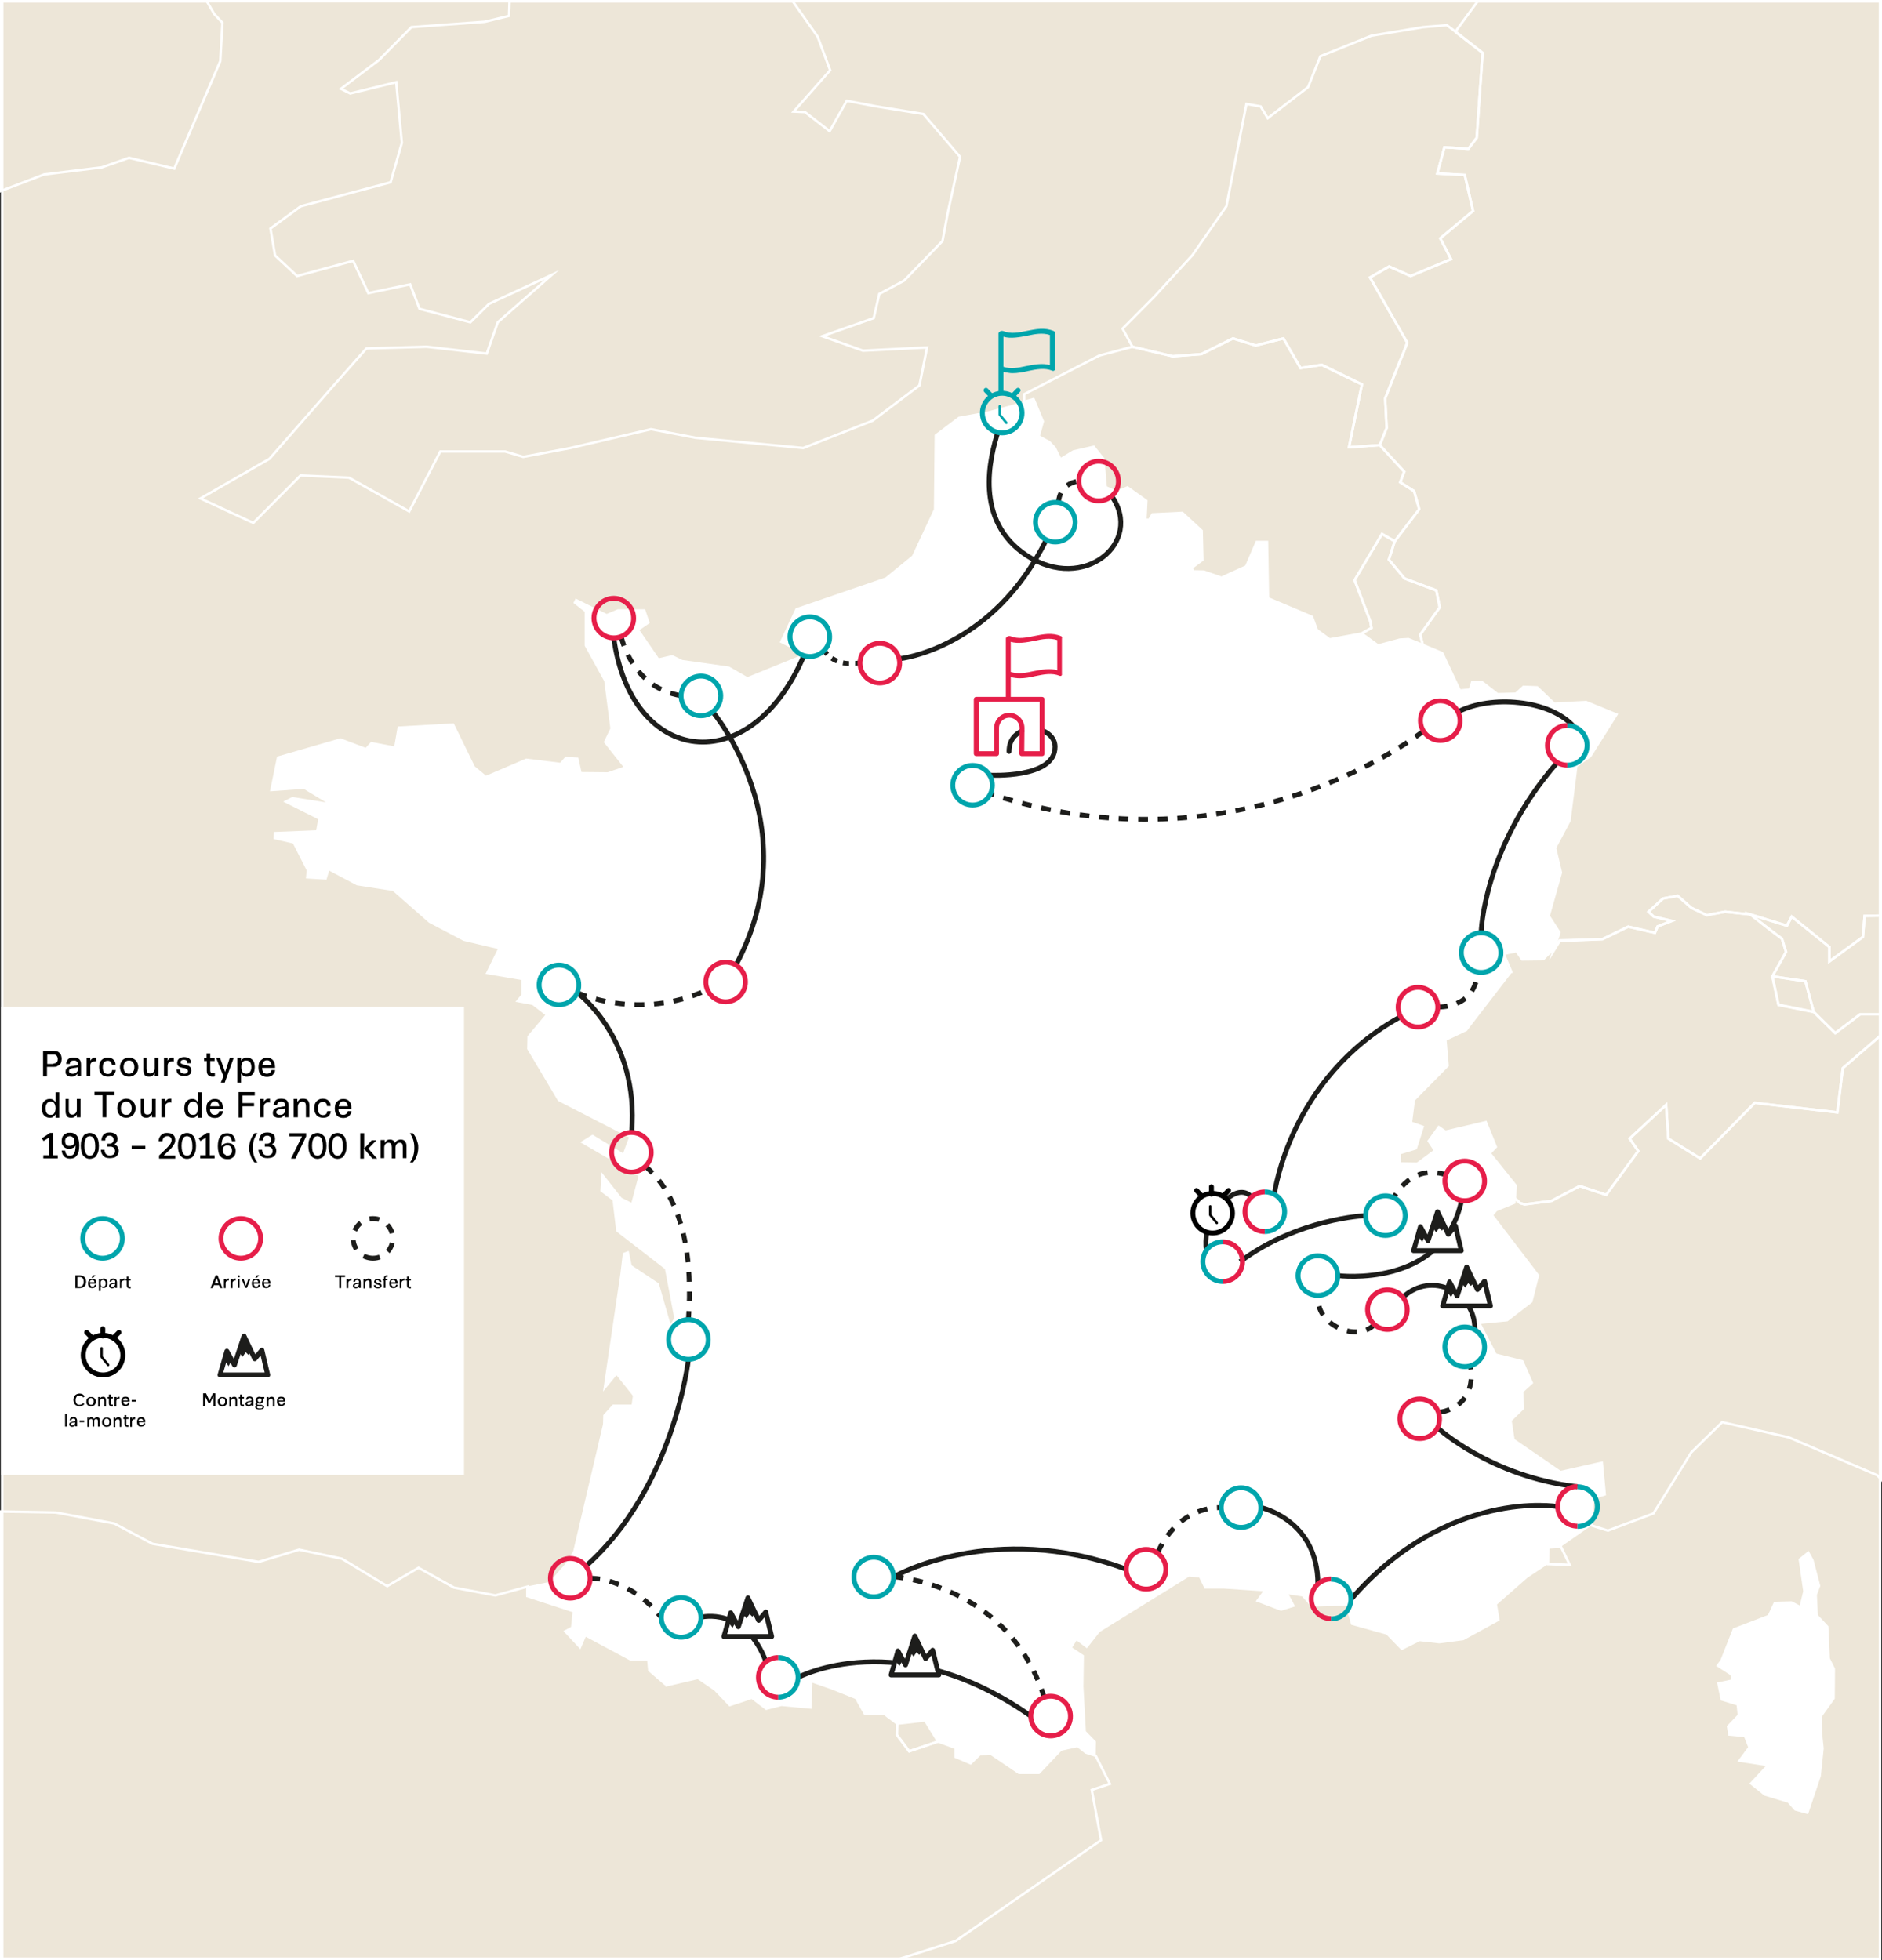 <?xml version="1.0" encoding="utf-8"?>
<!-- Generator: Adobe Illustrator 19.1.0, SVG Export Plug-In . SVG Version: 6.00 Build 0)  -->
<svg version="1.1" id="Calque_1" xmlns="http://www.w3.org/2000/svg" xmlns:xlink="http://www.w3.org/1999/xlink" x="0px" y="0px"
	 viewBox="79 -4 769 801" style="enable-background:new 79 -4 769 801;" xml:space="preserve">
<rect x="79" y="-4" width="769" height="801" fill="#333333" stroke="none"/>
<style type="text/css">
	.st0{fill:#EDE6D8;stroke:#FFFFFF;stroke-miterlimit:10;}
	.st1{fill:#FFFFFF;}
	.st2{fill:none;stroke:#FFFFFF;stroke-miterlimit:10;}
	.st3{fill:none;stroke:#1D1D1B;stroke-width:2;}
	.st4{fill:#FFFFFF;stroke:#1D1D1B;stroke-width:2;stroke-linecap:round;stroke-linejoin:round;}
	.st5{fill:#1D1D1B;}
	.st6{fill:none;stroke:#E61E49;stroke-width:2;}
	.st7{fill:none;stroke:#00A5AC;stroke-width:2;}
	.st8{fill:none;stroke:#1D1D1B;stroke-width:2;stroke-linecap:round;stroke-linejoin:round;}
	.st9{fill:none;stroke:#1D1D1B;stroke-width:2;stroke-dasharray:2.478,2.478,2.478,2.478;}
	.st10{fill:none;stroke:#1D1D1B;stroke-width:2;stroke-dasharray:4,4,4;}
	.st11{fill:#00A5AC;}
	.st12{fill:none;stroke:#00A5AC;stroke-width:2;stroke-linecap:round;stroke-linejoin:round;}
	.st13{fill:none;stroke:#00A5AC;stroke-linecap:round;stroke-linejoin:round;}
	.st14{fill:#E61E49;}
	.st15{fill:none;stroke:#E61E49;stroke-width:2;stroke-linecap:round;stroke-linejoin:round;}
	.st16{fill:none;stroke:#000000;stroke-width:2;stroke-linecap:round;stroke-linejoin:round;}
	.st17{fill:none;stroke:#000000;stroke-width:2;}
	.st18{fill:none;stroke:#000000;stroke-linecap:round;stroke-linejoin:round;}
	.st19{fill:none;}
	.st20{enable-background:new    ;}
</style>
<g>
	<g id="XMLID_48_">
		<g id="XMLID_49_">
			<rect id="XMLID_50_" x="79.9" y="-3.5" class="st0" width="767.3" height="800"/>
		</g>
	</g>
	<g>
		<polygon id="France_23_" class="st1" points="734.7,606.7 734.7,606.7 733.5,593.8 716.6,597.6 697.4,584.4 696.2,576.5 
			697.2,575.5 701.1,571.7 701,565.2 700.7,564.9 704.9,561.1 704.9,561.1 701,552.3 690.1,549.6 683.4,536.6 683.4,536.6 
			694.8,535.5 704.7,527.9 707.4,517.2 707.4,517.2 688.6,492.6 688.6,492.6 690.4,490.5 697.8,487.5 698,485.7 698.1,484.7 
			698.3,480.5 687.7,467.3 687.7,467.3 690.2,464.7 690.2,464.7 686.1,454.6 669.6,458.5 666.9,456.6 662.8,462.3 662.8,462.3 
			665.4,466.2 658.1,471.6 651,471.5 650.9,467.3 657.5,465.3 660.3,456.5 655.5,454.7 656.7,445.4 670.5,431.2 670.5,431.2 
			669.5,420.7 669.5,420.7 678.1,416.9 679.5,415 696.1,393.2 696,393.2 696,393.2 693.1,385.8 697.8,384.9 698.5,384.6 701,388.2 
			709.6,388.3 713.7,384.8 716.2,377.1 711.8,370.3 716.8,352.6 714.4,342.5 720.3,331.4 723.1,309 728.8,305 739.5,288 
			727.1,282.9 714.1,283.6 707.1,276.9 701.5,276.7 698.4,279.5 690.9,279.7 684.6,274.8 680.5,274.9 679.6,277.8 675.5,278.2 
			668.3,262.9 660.4,259.6 654.5,257.2 651,257.4 642.1,259.8 635.4,254.9 622.3,257.3 617.1,253.5 615.1,248.2 597.1,240.8 
			596.7,218 592.5,218 588.2,227.8 578.1,232.1 570.9,229.6 566.5,229.5 566,228 570.3,224.8 570,212.9 562.1,205.6 549.9,206.2 
			548.6,208.4 547,208.4 547.4,200.7 539.7,195.2 535.4,197.1 530.8,195.1 529.8,183.5 525.9,178.6 517.6,180.5 512.3,183.7 
			510,179.1 507.8,176.7 503.4,174.3 505,168.2 501.2,159.1 482.8,164.1 470.7,166.3 460.9,173.7 460.6,204.1 451.7,223.1 
			440.8,232 404.1,244.6 397.6,258.5 407.3,263.4 384.4,272.7 376.9,268.4 357.8,265.7 353.7,263.7 348.2,265 340.3,253.5 
			344.5,250.6 342.6,245 331.4,245 326.9,246.9 314.2,240.6 313.3,242.4 317.9,246 317.9,259.9 325.9,274.4 328.4,293.7 
			325.7,299.3 333.7,309.4 327.3,311.6 316.6,311.5 315.3,305.6 310,305.3 307.9,307.7 294,306 277.6,313 273,309.2 264.4,291.6 
			241.5,292.9 240.1,301 230.6,299.2 228.4,301.6 218.1,297.7 192.2,305.2 189.3,319.4 203.1,318.4 212.2,323.9 198.4,321.7 
			194.7,323.6 209,330.8 208.2,335.3 190.9,336 190.8,338.9 198.7,340.7 204.3,351.7 204,355 212.4,355.5 213.5,351.8 224.8,357.8 
			239.5,360.1 254.3,373.1 268.4,380.5 282.4,383.8 277.4,394 292,396.5 292,402.5 289.6,405.4 296.5,406.7 301.8,410.8 
			294.5,419.5 294.4,424.7 307,445.9 336,460.8 333.6,467.3 321.1,459.7 316.1,462.8 339.9,476.6 337,487.5 333,485.5 324.8,475.1 
			324.3,482.8 329.3,486.6 330.8,499.2 350.7,514.6 352.3,523 354.5,534.7 353,537.2 348.2,520.5 337.1,513.1 335.9,507.2 
			333.5,508.1 332.5,516.5 325.4,564.7 330.9,558 337.6,566.4 337.1,570 329.4,570 325.5,574.3 325.4,578 313.2,630 309.9,635.2 
			303.5,642.5 294,644.4 294,648.3 313.3,654.5 312.7,661.2 310,662.7 315.9,669.1 318.1,664.2 336.5,674.1 340.9,674.1 341.1,674 
			343.9,674 343.9,674 343.9,674 344.3,678.7 350.8,684.4 351.4,685 351.4,685 364.2,681.7 371.2,686.5 377.2,692.8 386.2,689.8 
			392.1,694.2 398.3,692.7 410.1,693.8 410.5,683 419.1,686 428.8,690.2 432.5,697 440.5,697 445.6,700.6 457,699.3 462.5,708.1 
			469.5,710.3 469.5,714 475.6,716.7 479.4,712.9 484,713.1 495.4,721 503.5,721 512.5,711.3 519.3,709.6 522.7,712.3 526.7,713.5 
			526.8,707.7 522.7,703.5 521.7,685.2 521.9,672.5 517.1,669.3 518.9,666.4 523.1,669.6 528.4,662.9 564.9,640.3 569,640.7 
			571.2,645.2 579,645.2 595.1,646.3 592.1,650.4 602.4,654.3 608.2,652.5 605.6,647.6 611,648.4 614.8,652.6 628.9,652.2 
			631.1,660 645.5,664 651.7,670.4 659.1,666.7 667.1,667.6 677,666.3 691.8,658.2 690.7,651.7 703.1,640.8 711.5,635.2 
			711.7,628.4 716.8,628.1 729.3,619.4 729.3,619.4 729.9,608.2 		"/>
		<g id="XMLID_39_">
			<polygon id="Royaume-Uni_3_" class="st2" points="287,2.5 277.1,4.9 247.1,7.1 233.9,20.5 218.3,32.3 222.1,34.2 240.9,29.6 
				243.2,54.4 238.6,70.5 201.9,80.3 189.5,89.4 191.4,100.4 200.4,108.8 223.3,102.6 229.5,115.8 246.6,112.2 250.4,122.2 
				271.2,127.7 278.8,120.2 304.5,108.3 282.4,127.7 277.9,140.5 253.4,137.7 228.7,138.4 213.6,155.5 189.1,183.5 160.9,199.7 
				182.5,209.7 201.8,190.3 221.6,191.2 246.2,205 258.9,180.5 285.4,180.5 292.8,182.7 312,179.1 345,171.4 363.2,174.9 
				407.2,179.1 435.6,167.9 454.7,153.5 457.8,138 431.6,139.3 415,133.4 436,126 438.3,116.1 448.4,110.7 464.1,94.5 466.3,82.8 
				471.3,60.1 456.3,42.6 437.1,39.5 425,37.2 418,49.6 407.9,41.8 403.3,41.6 418.2,24.7 413.1,11 402.9,-3.5 287.2,-3.5 			"/>
			<polygon id="Irlande_3_" class="st2" points="79.5,74 97,67.3 120.6,64.4 131.7,60.5 150.2,64.9 169,21 169.9,5.3 166.5,1.7 
				163.5,-3.5 79.5,-3.5 			"/>
			<polygon id="Espagne_3_" class="st2" points="519.3,709.5 512.5,711 503.5,720.5 495.4,720.5 484,712.8 479.4,712.9 475.6,716.6 
				469.5,714 469.5,710.3 462.3,707.7 450.5,711.7 445.5,705 445.6,700.4 440.5,696.5 432.5,696.5 428.8,689.9 419.1,686 410.5,683 
				410.1,693.8 398.3,692.7 392.1,694.3 386.2,689.8 377.2,692.8 371.2,686.5 364.2,681.7 351.4,684.7 351.4,684.5 351.4,684.5 
				350.8,684.2 344.3,678.6 343.9,674.1 343.9,674.1 341.2,674.1 340.9,674.1 336.6,674.1 318.1,664.2 316,669.1 310,662.7 
				312.8,661.2 313.5,654.5 294.5,648.3 294.5,644.4 281.4,648 264.5,644.8 250,636.7 237.2,644.2 218.7,633 201.2,629.3 
				184.7,634.3 141.3,626.9 125.7,618.6 101.8,614.1 79.5,613.7 79.5,796.5 446.6,796.5 469.5,789.2 528.9,748 525.1,727.5 
				532.5,725 526.7,713.5 522.7,712.2 			"/>
			<polygon id="Allemagne_3_" class="st2" points="684.8,17.6 684.8,17.6 682.4,52.3 681.5,53.5 679,56.8 678.8,56.8 678.7,56.8 
				669.2,56.2 666.3,66.9 677.5,67.5 677.9,69.2 680.9,82.2 667.5,93.4 671.9,101.9 655.4,108.8 655.4,108.8 655.4,108.8 
				646.6,104.9 638.8,109.4 654,136 652.6,139.8 651,143.6 645,158.8 645.6,170.9 645.6,170.9 642.8,177.9 652.8,188.8 652.8,188.8 
				652.5,189.4 651.2,193.1 656.8,196.7 658.9,204.1 648.9,217.2 646.5,224.7 652.9,232.4 665.9,237.3 667.3,244.2 659.3,255.4 
				660.4,259.6 668.3,262.9 675.5,278.2 679.6,277.8 680.5,274.9 684.6,274.8 690.9,279.7 698.4,279.5 701.5,276.7 707.1,276.9 
				714.1,283.6 727.1,282.9 739.5,288 728.8,305 723.1,309 720.3,331.4 714.4,342.5 716.8,352.6 711.8,370.3 716.2,377.1 
				713.7,384.8 716.3,380.6 733.8,379.8 744.3,374.7 755.2,377.2 756.2,374.9 756.3,374.6 762.1,372.4 754.7,370.6 752.6,368.6 
				758.5,363.2 764.5,362.1 770.1,367 776.4,370 783.9,368.6 794.2,369.7 809.1,374.3 811.1,370.6 826.5,383 826.5,385.4 
				826.5,388.9 840.2,378.9 840.9,370.3 847,370.2 847.5,370.2 847.5,-3.5 682.8,-3.5 673.8,8.8 674,9.1 			"/>
			<polygon id="Italie_3_" class="st2" points="847.5,419.1 832,432.5 829.8,450.6 796,446.7 773.7,469.4 760.7,461.3 759.8,447.5 
				744.9,461.3 748.4,466.4 735.3,484.3 724.5,480.7 712.9,486.8 702,488.2 700.2,487.7 698,485.7 697.8,487.5 690.4,490.5 
				688.6,492.6 707.4,517.2 707.4,517.2 707.4,517.2 704.7,527.9 694.8,535.5 683.4,536.6 690.1,549.6 701,552.3 704.9,561.1 
				704.9,561.1 700.7,564.9 701,565.2 701.1,571.7 697.2,575.5 696.2,576.5 697.4,584.4 716.6,597.6 733.5,593.8 734.7,606.7 
				734.7,606.7 729.9,608.2 729.3,619.4 736,621.5 754.6,614.5 770.1,589.5 782.7,577.2 809.9,583.4 846.1,598.9 847.5,600.4 			"/>
			<polygon id="Autriche_3_" class="st2" points="840.9,370.3 840.2,378.9 826.5,388.9 826.5,385.4 826.5,383 811.1,370.6 
				809.2,374.3 794.2,369.7 802.8,376.4 807.1,379.6 808.8,385 803.2,395 816.7,397 820.1,409.6 828.9,418.2 839.1,410.5 
				846.5,410.5 847.5,410.5 847.5,370.2 847,370.2 			"/>
			<polygon id="Liechtenstein_3_" class="st2" points="820.1,409.6 816.7,397 803.2,395 805.7,406.7 			"/>
			<polygon id="Pays-Bas_3_" class="st2" points="569.9,140.7 582.8,134.3 592.1,137.2 603.4,134.3 610.4,146.4 619.1,145.1 
				619.1,145.1 619.1,145.1 635.5,153.1 630.2,178.8 642.8,177.9 642.8,177.9 642.8,177.9 642.8,177.9 645.6,170.9 645.6,170.9 
				645,158.8 651,143.6 652.6,139.8 654,136 638.8,109.4 646.6,104.9 646.6,104.9 655.4,108.8 655.4,108.8 671.9,101.9 667.5,93.4 
				680.9,82.2 677.9,69.2 677.5,67.5 666.3,66.9 669.2,56.2 669.2,56.2 678.8,56.8 679,56.8 681.5,53.5 682.4,52.3 684.8,17.6 
				684.8,17.6 674,9.3 673.8,9.1 673.4,8.7 670.2,6.3 660.5,7.1 639.4,10.6 618.5,19 613.5,31.6 597,44.3 594.1,39.5 588.3,38.5 
				580.1,80.3 566.2,100.3 550.7,117.2 537.7,130.3 541.7,137.7 558.2,141.6 			"/>
			<polygon id="Belgique_3_" class="st2" points="503.4,174.3 507.8,176.7 510,179.1 512.3,183.7 517.6,180.5 525.9,178.6 
				529.8,183.5 530.8,195.1 535.4,197.1 539.7,195.2 547.4,200.7 547,208.4 548.6,208.4 549.9,206.2 562.1,205.6 570,212.9 
				570.3,224.8 566,228 566.5,229.5 570.9,229.6 578.1,232.1 588.2,227.5 592.5,217.5 596.7,217.5 597.1,240.5 615.1,248.1 
				617.1,253.5 622.3,257.3 635.4,254.9 639.4,252.6 638.9,249.9 632.5,233.1 643.7,214.2 648.9,217.2 658.9,204.1 656.8,196.7 
				651.1,193.1 652.5,189.4 652.8,188.8 642.8,177.9 642.8,177.9 630.2,178.8 630.2,178.8 635.5,153.1 619.1,145.1 619.1,145.1 
				610.4,146.4 603.4,134.3 592.1,137.2 582.8,134.3 569.9,140.7 558.2,141.6 541.7,137.7 528.2,141.3 497.5,157.1 497.5,160.2 
				501.3,159.1 505.1,168.2 			"/>
			<polygon id="Luxembourg_3_" class="st2" points="667.3,244.2 665.9,237.3 652.9,232.4 646.5,224.7 648.9,217.2 643.7,214.2 
				632.5,233.1 638.9,249.9 639.4,252.6 635.4,254.9 642.1,259.8 651,257.4 654.5,257.2 660.4,259.6 659.3,255.4 			"/>
			<polygon id="Suisse_3_" class="st2" points="839.1,410.5 828.9,418.2 820.1,409.5 805.7,406.6 803.2,395 808.8,385 807.1,379.6 
				802.8,376.4 794.2,369.7 783.9,368.6 776.4,370 770.1,367 764.5,362.1 758.5,363.2 752.6,368.6 754.7,370.6 762.1,372.3 
				756.3,374.6 756.2,374.9 755.2,377.2 744.3,374.7 733.8,379.8 716.3,380.3 713.3,384.5 712.9,384.5 709.6,388 701,388.1 
				698.5,384.5 697.9,384.9 693.4,385.8 696.5,393.1 696.5,393.2 696.5,393.2 696.4,393.2 696.3,393.2 679.5,415 678.1,416.9 
				669.6,420.9 670.5,431.5 670.5,431.5 670.5,431.5 656.7,445.5 655.5,454.8 660.3,456.5 657.5,465.3 650.9,467.3 651,471.5 
				658.1,471.6 665.4,466.2 662.8,462.3 662.8,462.3 662.8,462.3 666.9,456.6 669.6,458.5 686.1,454.6 690.2,464.7 690.2,464.7 
				690.2,464.7 687.7,467.3 698.3,480.5 698.1,484.7 698,485.7 700.2,487.7 702,488.2 712.9,486.8 724.5,480.7 735.3,484.3 
				735.3,484.3 748.4,466.4 744.9,461.3 759.8,447.5 760.7,461.3 773.7,469.4 796,446.7 829.7,450.6 832,432.5 847.5,419.1 
				847.5,410.5 846.5,410.5 			"/>
			<polygon id="France_3_" class="st1" points="811.1,650.4 803.9,650.6 801.4,656 787.1,661.5 782,674.4 780.2,676.8 786.1,680.6 
				786.3,682.4 780.6,683.6 782.1,690.9 788.6,692.9 789,696.8 784.6,701.4 785.2,705.3 791.7,705.9 793.3,710 788.9,715.9 
				800.5,717.7 793.8,724.9 799.9,729.8 809.5,732.7 812.3,735.9 817.8,737.4 823,721.9 824.2,710.5 823.5,704 823.4,697.6 
				828.7,690.2 828.8,677.9 826.7,673.7 826.1,660.6 821.8,656 821.4,647.8 822.8,644.1 820,633.4 818,629.8 813.9,633.1 
				815.8,646.3 814.4,652.1 			"/>
			<polygon id="Andorre_3_" class="st2" points="450.5,711.7 462.3,707.7 457,699.1 445.6,700.4 445.5,705 			"/>
			<polygon id="Monaco_3_" class="st2" points="711.5,635.2 711.5,635.2 720.4,635.5 716.8,628.1 711.7,628.4 			"/>
		</g>
	</g>
</g>
<g>
	<g>
		<g id="XMLID_537_">
			<path id="XMLID_277_" class="st3" d="M506.5,216.6c-22,44.7-59.9,48.6-59.9,48.6"/>
			<path id="XMLID_276_" class="st3" d="M407.5,263.9c-22,51.4-70.7,44.8-77.7-7.2"/>
			<path id="XMLID_2079_" class="st3" d="M370.2,286.9c0,0,39.7,46.9,9.5,103.5"/>
			<path id="XMLID_275_" class="st3" d="M314.9,401.7c0,0,25.4,18.6,22.2,57"/>
			<path id="XMLID_274_" class="st3" d="M360.3,551.5c0,0-5.8,52.5-41.9,84.5"/>
			<path id="XMLID_273_" class="st3" d="M365.5,656.9c0,0,17.9-4.5,26.5,18.2"/>
			<g id="XMLID_270_">
				<polygon id="XMLID_2075_" class="st4" points="374.8,664.8 377.6,655.1 380.7,660.8 384.6,649 389,658.2 391.9,654.8 
					394.3,664.8 				"/>
				<polygon id="XMLID_272_" class="st5" points="382.3,655.1 384,657.4 385.3,655.6 386.4,656.7 387.9,655.1 384.6,649 				"/>
				<polygon id="XMLID_271_" class="st5" points="376.6,658.9 378.3,661.3 379.6,658.8 377.6,655.1 				"/>
			</g>
			<path id="XMLID_269_" class="st3" d="M405.1,681.5c0,0,41.2-22,95.1,15.8"/>
			<g id="XMLID_266_">
				<path id="XMLID_1023_" class="st6" d="M397,673.4c-4.5,0-8.1,3.6-8.1,8.1s3.6,8.1,8.1,8.1"/>
				<path id="XMLID_267_" class="st7" d="M397,689.6c4.5,0,8.1-3.6,8.1-8.1s-3.6-8.1-8.1-8.1"/>
			</g>
			<g id="XMLID_262_">
				<polygon id="XMLID_265_" class="st4" points="443.1,680.5 445.9,670.7 449,676.4 452.8,664.6 457.2,673.8 460.1,670.4 
					462.6,680.5 				"/>
				<polygon id="XMLID_264_" class="st5" points="450.5,670.7 452.3,673 453.5,671.2 454.6,672.3 456.2,670.7 452.8,664.6 				"/>
				<polygon id="XMLID_263_" class="st5" points="444.8,674.5 446.5,676.9 447.9,674.4 445.9,670.7 				"/>
			</g>
			<path id="XMLID_261_" class="st3" d="M444.2,640.4c0,0,40.4-23.4,95-3.1"/>
			<path id="XMLID_260_" class="st3" d="M617.5,643.4c0-26.4-23.3-31.3-23.3-31.3"/>
			<path id="XMLID_258_" class="st3" d="M715.5,611.7c0,0-44.9-7.7-84.4,37.8"/>
			<g id="XMLID_257_">
				<path id="XMLID_1027_" class="st6" d="M622.9,641.3c-4.5,0-8.1,3.6-8.1,8.1s3.6,8.1,8.1,8.1"/>
				<path id="XMLID_1026_" class="st7" d="M622.9,657.6c4.5,0,8.1-3.6,8.1-8.1s-3.6-8.1-8.1-8.1"/>
			</g>
			<path id="XMLID_256_" class="st3" d="M666.4,579.5c0,0,21.6,20,57.2,24.1"/>
			<path id="XMLID_255_" class="st3" d="M681.6,538.9c0-14.7-17.5-23.7-29.3-12.8"/>
			<g id="XMLID_251_">
				<polygon id="XMLID_254_" class="st4" points="668.5,529.7 671.3,519.9 674.4,525.6 678.3,513.8 682.7,523 685.6,519.6 
					688,529.7 				"/>
				<polygon id="XMLID_253_" class="st5" points="676,519.9 677.7,522.2 678.9,520.4 680,521.5 681.6,519.9 678.3,513.8 				"/>
				<polygon id="XMLID_252_" class="st5" points="670.2,523.7 671.9,526.1 673.3,523.6 671.3,519.9 				"/>
			</g>
			<path id="XMLID_250_" class="st3" d="M636.9,492.8c0,0-27.5,1.1-51.2,18.8"/>
			<path id="XMLID_249_" class="st3" d="M580.3,486c4.1-3.5,7.7-3.5,10.1-0.8"/>
			<path id="XMLID_248_" class="st3" d="M571.9,507.1c-0.3-2.6-0.2-5.2,0.2-7.6"/>
			<g id="XMLID_247_">
				<path id="XMLID_1075_" class="st6" d="M578.6,519.7c4.5,0,8.1-3.6,8.1-8.1s-3.6-8.1-8.1-8.1"/>
				<path id="XMLID_1074_" class="st7" d="M578.6,503.5c-4.5,0-8.1,3.6-8.1,8.1c0,4.5,3.6,8.1,8.1,8.1"/>
			</g>
			<path id="XMLID_246_" class="st3" d="M625.7,517.3c0,0,42.8,5.5,50.5-30.7"/>
			<path id="XMLID_245_" class="st3" d="M599.8,483.6c0,0,6.1-47.1,51.5-72.1"/>
			<g id="XMLID_1950_">
				<path id="XMLID_1108_" class="st6" d="M595.8,483.1c-4.5,0-8.1,3.6-8.1,8.1s3.6,8.1,8.1,8.1"/>
				<path id="XMLID_1076_" class="st7" d="M595.8,499.3c4.5,0,8.1-3.6,8.1-8.1s-3.6-8.1-8.1-8.1"/>
			</g>
			<path id="XMLID_244_" class="st3" d="M684.2,377.1c0,0,0.8-34.8,31.1-69.5"/>
			<path id="XMLID_243_" class="st3" d="M674.8,286.9c13.2-6.9,37.5-5.1,47.3,6.1"/>
			<path id="XMLID_242_" class="st8" d="M496.5,294.8c-2.9,1.3-5.2,3.9-5.2,8.3"/>
			<path id="XMLID_241_" class="st8" d="M483.4,312.8c0,0,26.8,1.5,26.7-11.6c0-3.1-2.1-5.3-4.8-6.5"/>
			<g id="XMLID_1484_">
				<g>
					<path class="st3" d="M415.8,261.8c0,0,0.4,0.7,1.2,1.6"/>
					<path class="st9" d="M418.9,265c1.8,1.2,4.4,2.3,8.2,2.2"/>
					<path class="st3" d="M428.4,267.1c0.6,0,1.3-0.1,2-0.2"/>
				</g>
			</g>
			<path id="XMLID_1325_" class="st6" d="M438.5,275.1c-4.5,0-8.1-3.7-8.1-8.1c0-4.5,3.7-8.1,8.1-8.1c4.5,0,8.1,3.7,8.1,8.1
				S443,275.1,438.5,275.1z"/>
			<path id="XMLID_239_" class="st7" d="M409.9,264.3c-4.5,0-8.1-3.7-8.1-8.1c0-4.5,3.7-8.1,8.1-8.1c4.5,0,8.1,3.7,8.1,8.1
				C418.1,260.6,414.4,264.3,409.9,264.3z"/>
			<path id="XMLID_238_" class="st10" d="M332.8,256.1c0,0,4.2,20.9,24.5,24.2"/>
			<path id="XMLID_237_" class="st10" d="M314.9,401.7c0,0,25,11.8,53.2-1.2"/>
			<path id="XMLID_1479_" class="st10" d="M342.7,472.6c16.3,14.1,19.3,39,17.6,62.6"/>
			<path id="XMLID_1478_" class="st10" d="M320.2,641c0,0,15.8-0.7,29,16"/>
			<path id="XMLID_1477_" class="st10" d="M444.2,640.4c0,0,46.3,2.6,61.3,48.7"/>
			<path id="XMLID_1476_" class="st10" d="M552.1,630.5c0,0,6.9-18.4,25.8-18.4"/>
			<path id="XMLID_1475_" class="st10" d="M667.5,573.1c0,0,14.8-1.6,12.4-18.5"/>
			<path id="XMLID_1474_" class="st10" d="M640.6,537.3c-7.3,7.5-24.3,0-23-11.8"/>
			<path id="XMLID_1473_" class="st10" d="M670.2,476.2c-8.8-2.9-16.1,0.1-21.6,9"/>
			<path id="XMLID_1472_" class="st10" d="M666.5,407.5c0,0,15.1,1,16.3-14.2"/>
			<path id="XMLID_1471_" class="st10" d="M660.6,294.8c0,0-74.9,59.5-176.9,25.6"/>
			<path id="XMLID_236_" class="st6" d="M329.8,256.7c-4.5,0-8.1-3.7-8.1-8.1c0-4.5,3.7-8.1,8.1-8.1c4.5,0,8.1,3.7,8.1,8.1
				C338,253.1,334.3,256.7,329.8,256.7z"/>
			<path id="XMLID_235_" class="st6" d="M375.5,405.4c-4.5,0-8.1-3.7-8.1-8.1s3.7-8.1,8.1-8.1c4.5,0,8.1,3.7,8.1,8.1
				S380,405.4,375.5,405.4z"/>
			<path id="XMLID_234_" class="st7" d="M307.4,406.6c-4.5,0-8.1-3.7-8.1-8.1c0-4.5,3.7-8.1,8.1-8.1c4.5,0,8.1,3.7,8.1,8.1
				C315.6,402.9,311.9,406.6,307.4,406.6z"/>
			<path id="XMLID_233_" class="st6" d="M337,475c-4.5,0-8.1-3.7-8.1-8.1c0-4.5,3.7-8.1,8.1-8.1c4.5,0,8.1,3.7,8.1,8.1
				C345.2,471.3,341.5,475,337,475z"/>
			<path id="XMLID_1918_" class="st7" d="M360.3,551.5c-4.5,0-8.1-3.7-8.1-8.1c0-4.5,3.7-8.1,8.1-8.1c4.5,0,8.1,3.7,8.1,8.1
				C368.5,547.8,364.8,551.5,360.3,551.5z"/>
			<path id="XMLID_232_" class="st6" d="M312,649.1c-4.5,0-8.1-3.7-8.1-8.1c0-4.5,3.7-8.1,8.1-8.1c4.5,0,8.1,3.7,8.1,8.1
				C320.2,645.5,316.5,649.1,312,649.1z"/>
			<path id="XMLID_1917_" class="st7" d="M357.3,665.1c-4.5,0-8.1-3.7-8.1-8.1c0-4.5,3.7-8.1,8.1-8.1c4.5,0,8.1,3.7,8.1,8.1
				C365.5,661.4,361.8,665.1,357.3,665.1z"/>
			<path id="XMLID_231_" class="st6" d="M508.3,705.4c-4.5,0-8.1-3.7-8.1-8.1c0-4.5,3.7-8.1,8.1-8.1c4.5,0,8.1,3.7,8.1,8.1
				C516.5,701.8,512.8,705.4,508.3,705.4z"/>
			<path id="XMLID_230_" class="st6" d="M547.3,645.4c-4.5,0-8.1-3.7-8.1-8.1c0-4.5,3.7-8.1,8.1-8.1c4.5,0,8.1,3.7,8.1,8.1
				C555.4,641.8,551.8,645.4,547.3,645.4z"/>
			<path id="XMLID_1916_" class="st7" d="M586.1,620.2c-4.5,0-8.1-3.7-8.1-8.1c0-4.5,3.7-8.1,8.1-8.1c4.5,0,8.1,3.7,8.1,8.1
				C594.3,616.6,590.6,620.2,586.1,620.2z"/>
			<path id="XMLID_229_" class="st6" d="M659.1,583.9c-4.5,0-8.1-3.7-8.1-8.1c0-4.5,3.7-8.1,8.1-8.1c4.5,0,8.1,3.7,8.1,8.1
				C667.3,580.3,663.6,583.9,659.1,583.9z"/>
			<path id="XMLID_228_" class="st6" d="M645.9,539.3c-4.5,0-8.1-3.7-8.1-8.1c0-4.5,3.7-8.1,8.1-8.1c4.5,0,8.1,3.7,8.1,8.1
				C654.1,535.7,650.4,539.3,645.9,539.3z"/>
			<path id="XMLID_227_" class="st7" d="M645.1,500.9c-4.5,0-8.1-3.7-8.1-8.1c0-4.5,3.7-8.1,8.1-8.1c4.5,0,8.1,3.7,8.1,8.1
				C653.2,497.3,649.5,500.9,645.1,500.9z"/>
			<path id="XMLID_1907_" class="st7" d="M617.5,525.4c-4.5,0-8.1-3.7-8.1-8.1c0-4.5,3.7-8.1,8.1-8.1s8.1,3.7,8.1,8.1
				C625.7,521.8,622,525.4,617.5,525.4z"/>
			<path id="XMLID_224_" class="st6" d="M677.5,486.7c-4.5,0-8.1-3.7-8.1-8.1c0-4.5,3.7-8.1,8.1-8.1c4.5,0,8.1,3.7,8.1,8.1
				C685.7,483.1,682,486.7,677.5,486.7z"/>
			<path id="XMLID_158_" class="st6" d="M658.4,415.7c-4.5,0-8.1-3.7-8.1-8.1c0-4.5,3.7-8.1,8.1-8.1c4.5,0,8.1,3.7,8.1,8.1
				S662.9,415.7,658.4,415.7z"/>
			<path id="XMLID_156_" class="st7" d="M684.2,393.4c-4.5,0-8.1-3.7-8.1-8.1c0-4.5,3.7-8.1,8.1-8.1c4.5,0,8.1,3.7,8.1,8.1
				C692.4,389.8,688.7,393.4,684.2,393.4z"/>
			<path id="XMLID_153_" class="st6" d="M667.5,298.6c-4.5,0-8.1-3.7-8.1-8.1c0-4.5,3.7-8.1,8.1-8.1c4.5,0,8.1,3.7,8.1,8.1
				C675.7,295,672,298.6,667.5,298.6z"/>
			<path id="XMLID_82_" class="st7" d="M476.4,325c-4.5,0-8.1-3.7-8.1-8.1c0-4.5,3.7-8.1,8.1-8.1c4.5,0,8.1,3.7,8.1,8.1
				S480.9,325,476.4,325z"/>
			<path id="XMLID_1749_" class="st7" d="M365.4,288.5c-4.5,0-8.1-3.7-8.1-8.1c0-4.5,3.7-8.1,8.1-8.1c4.5,0,8.1,3.7,8.1,8.1
				S369.9,288.5,365.4,288.5z"/>
			<path id="XMLID_1411_" class="st3" d="M486.9,172.1c-3.5,10.9-10,36.7,11.6,50.9c23.5,15.4,48-5.5,34.7-24.3"/>
			<path id="XMLID_1674_" class="st7" d="M436,648.6c-4.5,0-8.1-3.7-8.1-8.1c0-4.5,3.7-8.1,8.1-8.1c4.5,0,8.1,3.7,8.1,8.1
				C444.2,644.9,440.5,648.6,436,648.6z"/>
			<g id="XMLID_1385_">
				<path id="XMLID_1113_" class="st6" d="M719.4,292.5c-4.5,0-8.1,3.6-8.1,8.1s3.6,8.1,8.1,8.1"/>
				<path id="XMLID_1111_" class="st7" d="M719.4,308.7c4.5,0,8.1-3.6,8.1-8.1s-3.6-8.1-8.1-8.1"/>
			</g>
			<g id="XMLID_1382_">
				<path id="XMLID_1073_" class="st6" d="M723.6,603.5c-4.5,0-8.1,3.6-8.1,8.1s3.6,8.1,8.1,8.1"/>
				<path id="XMLID_1028_" class="st7" d="M723.6,619.8c4.5,0,8.1-3.6,8.1-8.1s-3.6-8.1-8.1-8.1"/>
			</g>
			<path id="XMLID_1412_" class="st7" d="M677.5,554.5c-4.5,0-8.1-3.7-8.1-8.1c0-4.5,3.7-8.1,8.1-8.1c4.5,0,8.1,3.7,8.1,8.1
				C685.7,550.9,682,554.5,677.5,554.5z"/>
			<path id="XMLID_1380_" class="st10" d="M511.5,201.3c0,0,0-7.5,8.3-8.7"/>
			<path id="XMLID_1388_" class="st7" d="M510.2,217.5c-4.5,0-8.1-3.7-8.1-8.1c0-4.5,3.7-8.1,8.1-8.1c4.5,0,8.1,3.7,8.1,8.1
				C518.3,213.8,514.7,217.5,510.2,217.5z"/>
			<path id="XMLID_76_" class="st6" d="M527.9,200.7c-4.5,0-8.1-3.7-8.1-8.1c0-4.5,3.7-8.1,8.1-8.1c4.5,0,8.1,3.7,8.1,8.1
				C536.1,197.1,532.4,200.7,527.9,200.7z"/>
			<g id="XMLID_68_">
				<polygon id="XMLID_75_" class="st4" points="656.6,507.1 659.4,497.3 662.5,503 666.4,491.2 670.8,500.4 673.7,497 676.1,507.1 
									"/>
				<polygon id="XMLID_74_" class="st5" points="664.1,497.3 665.8,499.6 667.1,497.8 668.2,498.9 669.7,497.3 666.4,491.2 				"/>
				<polygon id="XMLID_73_" class="st5" points="658.4,501.1 660.1,503.5 661.4,501 659.4,497.3 				"/>
			</g>
		</g>
		<g>
			<path class="st11" d="M509.6,131.3c-3.8-1.6-7.3-0.8-10.9-0.1c-3.4,0.7-6.6,1.4-9.8,0.1c-0.3-0.1-0.9-0.1-1.2,0.1
				c-0.3,0.2-0.7,0.5-0.7,0.8v14c0,0.1,0,0.2,0,0.3v10c0,0.6,0.4,1,1,1s1-0.4,1-1V148c2,0.3,2.6,0.5,3.7,0.5c2.1,0,4.3-0.4,6.4-0.9
				c3.4-0.7,6.7-1.4,9.9-0.1c0.3,0.1,0.5,0.1,0.8-0.1c0.3-0.2,0.3-0.5,0.3-0.8v-14.4C510,131.8,510,131.5,509.6,131.3z M508,145.2
				c-3-0.9-6.6-0.2-9.7,0.4c-3.2,0.7-6.3,1.3-9.3,0.3v-12.3c3,0.9,6.6,0.2,9.7-0.4c3.2-0.7,6.3-1.3,9.3-0.3V145.2z"/>
		</g>
		<g>
			<line class="st12" x1="492.9" y1="157.7" x2="495" y2="155.5"/>
			<line class="st12" x1="484" y1="157.7" x2="481.9" y2="155.5"/>
			<g id="XMLID_1389_">
				<circle id="XMLID_1410_" class="st7" cx="488.5" cy="164.8" r="8.1"/>
			</g>
			<polyline class="st13" points="487.5,162 487.5,165.5 490.2,168.8 			"/>
		</g>
		<g>
			<g>
				<path class="st14" d="M512.6,256c-3.8-1.6-7.3-0.8-10.9-0.1c-3.4,0.7-6.6,1.4-9.8,0.1c-0.3-0.1-0.9-0.1-1.2,0.1
					c-0.3,0.2-0.7,0.5-0.7,0.8v14c0,0.1,0,0.2,0,0.3v10c0,0.6,0.4,1,1,1s1-0.4,1-1v-8.5c1,0.3,2.6,0.5,3.7,0.5
					c2.1,0,4.3-0.4,6.4-0.9c3.4-0.7,6.7-1.4,9.9-0.1c0.3,0.1,0.5,0.1,0.7-0.1c0.3-0.2,0.2-0.5,0.2-0.8V257
					C513,256.6,513,256.2,512.6,256z M511,269.9c-3-0.9-6.6-0.2-9.7,0.4c-3.2,0.7-6.3,1.3-9.3,0.3v-12.3c3,0.9,6.6,0.2,9.7-0.4
					c3.2-0.7,6.3-1.3,9.3-0.3V269.9z"/>
			</g>
			<path id="XMLID_66_" class="st15" d="M496.5,304h8.3v-22.2h-26.9V304h8.3v-10.5c0-2.8,2.3-5.2,5.2-5.2c2.8,0,5.2,2.3,5.2,5.2
				L496.5,304z"/>
		</g>
		<g>
			<line class="st16" x1="578.9" y1="484.7" x2="581" y2="482.5"/>
			<line class="st16" x1="570" y1="484.7" x2="567.9" y2="482.5"/>
			<g id="XMLID_51_">
				<circle id="XMLID_169_" class="st17" cx="574.5" cy="491.8" r="8.1"/>
			</g>
			<polyline class="st18" points="573.5,489 573.5,492.5 576.2,495.8 			"/>
			<line class="st16" x1="574" y1="484" x2="574" y2="481"/>
		</g>
	</g>
</g>
<g>
	<g>
		<g>
			<rect x="79.5" y="407.5" class="st1" width="189.1" height="191.3"/>
			<g>
				<g id="XMLID_996_">
					<rect id="XMLID_315_" x="95.4" y="425.5" class="st19" width="177.7" height="77.3"/>
					<g class="st20">
						<path d="M96.7,425.5h4.4c0.5,0,0.9,0.1,1.3,0.2s0.7,0.4,1,0.7c0.3,0.3,0.5,0.6,0.6,1s0.2,0.8,0.2,1.3c0,0.5-0.1,0.9-0.2,1.4
							s-0.4,0.8-0.7,1c-0.3,0.3-0.7,0.5-1.1,0.7s-1,0.2-1.6,0.2h-2.4v3.9h-1.6V425.5z M100.9,430.6c0.6,0,1-0.2,1.3-0.5
							s0.4-0.8,0.4-1.3c0-0.3,0-0.5-0.1-0.7c-0.1-0.2-0.2-0.4-0.3-0.6s-0.3-0.3-0.5-0.4c-0.2-0.1-0.4-0.1-0.7-0.1h-2.7v3.8H100.9z"
							/>
						<path d="M110.6,434.8L110.6,434.8c-0.3,0.4-0.6,0.6-1,0.9s-1,0.3-1.6,0.3c-0.4,0-0.7-0.1-1-0.2c-0.3-0.1-0.5-0.2-0.7-0.4
							c-0.2-0.2-0.3-0.4-0.4-0.6c-0.1-0.2-0.1-0.5-0.1-0.8c0-0.5,0.1-1,0.4-1.3c0.2-0.3,0.5-0.5,0.9-0.7s0.8-0.3,1.2-0.3
							s0.9-0.1,1.2-0.2c0.3,0,0.5-0.1,0.7-0.1s0.3-0.1,0.4-0.1c0.1-0.1,0.1-0.1,0.2-0.2c0-0.1,0-0.2,0-0.3c0-0.4-0.1-0.7-0.4-1
							s-0.6-0.4-1.2-0.4c-0.5,0-0.9,0.1-1.2,0.3s-0.4,0.6-0.5,1.1H106c0.1-0.8,0.4-1.4,0.8-1.9c0.5-0.5,1.2-0.7,2.3-0.7
							c1,0,1.8,0.2,2.3,0.7c0.5,0.5,0.7,1.2,0.7,2.3v4.6h-1.5V434.8z M110.6,432.2c-0.4,0.1-0.8,0.2-1.2,0.2
							c-0.4,0.1-0.8,0.1-1.1,0.2s-0.6,0.2-0.8,0.4s-0.3,0.4-0.3,0.7c0,0.3,0.1,0.6,0.4,0.8s0.6,0.3,1,0.3c0.3,0,0.6,0,0.9-0.1
							c0.3-0.1,0.5-0.2,0.7-0.4s0.3-0.4,0.5-0.6c0.1-0.2,0.2-0.5,0.2-0.8V432.2z"/>
						<path d="M114.4,428.3h1.5v1.2h0c0.2-0.4,0.5-0.7,0.9-1s0.7-0.3,1.2-0.3c0,0,0.1,0,0.2,0s0.2,0,0.2,0v1.6c-0.1,0-0.2,0-0.3-0.1
							s-0.2,0-0.3,0c-0.6,0-1,0.2-1.4,0.5s-0.5,0.9-0.5,1.5v4.1h-1.5V428.3z"/>
						<path d="M126.3,433.1c0,0.9-0.4,1.7-0.9,2.2s-1.3,0.7-2.3,0.7c-0.6,0-1.1-0.1-1.6-0.3c-0.4-0.2-0.8-0.4-1.1-0.8
							s-0.5-0.8-0.7-1.2c-0.1-0.5-0.2-1-0.2-1.6s0.1-1.1,0.2-1.6c0.2-0.5,0.4-0.9,0.7-1.2c0.3-0.3,0.7-0.6,1.1-0.8s0.9-0.3,1.5-0.3
							c1,0,1.8,0.3,2.3,0.8c0.6,0.5,0.9,1.2,0.9,2.2h-1.5c0-0.5-0.2-1-0.5-1.3c-0.3-0.3-0.7-0.4-1.2-0.4c-0.6,0-1.1,0.2-1.5,0.7
							c-0.3,0.4-0.5,1.1-0.5,2c0,0.9,0.2,1.6,0.5,2s0.8,0.7,1.5,0.7c0.5,0,1-0.1,1.3-0.4c0.3-0.3,0.5-0.7,0.5-1.2H126.3z"/>
						<path d="M131.7,436c-0.6,0-1.1-0.1-1.5-0.3c-0.5-0.2-0.9-0.4-1.2-0.8s-0.6-0.8-0.7-1.2c-0.2-0.5-0.3-1-0.3-1.6
							s0.1-1.1,0.3-1.6c0.2-0.5,0.4-0.9,0.7-1.2c0.3-0.3,0.7-0.6,1.2-0.8s1-0.3,1.5-0.3s1.1,0.1,1.5,0.3s0.9,0.5,1.2,0.8
							c0.3,0.3,0.6,0.7,0.8,1.2c0.2,0.5,0.3,1,0.3,1.6s-0.1,1.1-0.3,1.6c-0.2,0.5-0.4,0.9-0.8,1.2s-0.7,0.6-1.2,0.8
							C132.8,435.9,132.3,436,131.7,436z M131.7,434.8c0.7,0,1.2-0.2,1.6-0.7c0.4-0.5,0.6-1.2,0.6-2c0-0.8-0.2-1.5-0.6-2
							c-0.4-0.5-0.9-0.7-1.6-0.7c-0.7,0-1.2,0.2-1.6,0.7c-0.4,0.5-0.6,1.2-0.6,2c0,0.8,0.2,1.5,0.6,2
							C130.5,434.6,131,434.8,131.7,434.8z"/>
						<path d="M137.4,428.3h1.5v4.5c0,0.6,0.1,1.1,0.3,1.4c0.2,0.3,0.6,0.5,1.1,0.5c0.6,0,1-0.2,1.4-0.6s0.5-0.9,0.5-1.5v-4.3h1.5
							v7.5h-1.5v-1.2h0c-0.2,0.4-0.5,0.7-0.9,1s-0.8,0.4-1.4,0.4c-0.9,0-1.5-0.2-1.8-0.7s-0.5-1.1-0.5-2V428.3z"/>
						<path d="M146,428.3h1.5v1.2h0c0.2-0.4,0.5-0.7,0.9-1s0.7-0.3,1.2-0.3c0,0,0.1,0,0.2,0s0.2,0,0.2,0v1.6c-0.1,0-0.2,0-0.3-0.1
							s-0.2,0-0.3,0c-0.6,0-1,0.2-1.4,0.5s-0.5,0.9-0.5,1.5v4.1H146V428.3z"/>
						<path d="M152.6,433.4c0,0.6,0.2,0.9,0.6,1.1s0.7,0.3,1.2,0.3c0.4,0,0.8-0.1,1-0.3s0.4-0.4,0.4-0.8c0-0.3-0.1-0.5-0.3-0.7
							s-0.5-0.3-0.8-0.4c-0.3-0.1-0.7-0.2-1.1-0.2c-0.4-0.1-0.7-0.2-1.1-0.3c-0.3-0.1-0.6-0.4-0.8-0.6c-0.2-0.3-0.3-0.7-0.3-1.2
							c0-0.3,0.1-0.6,0.2-0.9c0.1-0.3,0.3-0.5,0.5-0.7s0.5-0.4,0.9-0.5c0.3-0.1,0.8-0.2,1.2-0.2c0.9,0,1.6,0.2,2.1,0.6
							s0.8,1.1,0.8,1.9h-1.5c0-0.5-0.2-0.8-0.4-1.1c-0.3-0.2-0.6-0.3-1.1-0.3c-0.2,0-0.4,0-0.6,0.1s-0.3,0.1-0.4,0.2
							c-0.1,0.1-0.2,0.2-0.2,0.3s-0.1,0.2-0.1,0.4c0,0.3,0.1,0.5,0.3,0.6s0.5,0.2,0.8,0.3c0.3,0.1,0.7,0.2,1.1,0.3
							c0.4,0.1,0.7,0.2,1.1,0.3c0.3,0.2,0.6,0.4,0.8,0.7c0.2,0.3,0.3,0.7,0.3,1.2c0,0.7-0.2,1.2-0.7,1.6c-0.5,0.4-1.2,0.6-2.2,0.6
							c-1,0-1.8-0.2-2.3-0.6s-0.9-1.1-0.9-2H152.6z"/>
						<path d="M163.4,429.6h-1v-1.2h1v-1.9h1.5v1.9h1.8v1.2h-1.8v3.9c0,0.4,0.1,0.7,0.3,0.8s0.4,0.3,0.8,0.3c0.1,0,0.2,0,0.4,0
							s0.2,0,0.4,0v1.3c-0.2,0-0.3,0.1-0.5,0.1s-0.3,0-0.5,0c-0.7,0-1.3-0.2-1.7-0.6c-0.4-0.4-0.6-1-0.6-1.8V429.6z"/>
						<path d="M170.3,435.8l-3-7.5h1.6l2.1,5.8l1.9-5.8h1.6l-3.7,10.2h-1.6L170.3,435.8z"/>
						<path d="M176,428.3h1.5v1.2h0c0.2-0.4,0.5-0.7,0.9-0.9s0.9-0.4,1.5-0.4c0.5,0,1,0.1,1.4,0.3s0.7,0.5,1,0.8
							c0.3,0.3,0.5,0.7,0.6,1.2c0.1,0.5,0.2,1,0.2,1.6c0,0.6-0.1,1.1-0.2,1.6c-0.1,0.5-0.4,0.9-0.6,1.2s-0.6,0.6-1,0.8
							c-0.4,0.2-0.9,0.3-1.4,0.3c-0.6,0-1.1-0.1-1.5-0.4s-0.7-0.6-0.9-1h0v3.9H176V428.3z M179.6,434.8c0.6,0,1.2-0.2,1.5-0.7
							c0.4-0.5,0.6-1.2,0.6-2c0-0.9-0.2-1.5-0.5-2c-0.4-0.5-0.9-0.7-1.6-0.7c-0.7,0-1.2,0.2-1.5,0.7c-0.3,0.5-0.5,1.2-0.5,2
							s0.2,1.5,0.5,2S178.9,434.8,179.6,434.8z"/>
						<path d="M191.4,433.3c0,0.4-0.1,0.8-0.3,1.1s-0.4,0.6-0.7,0.9s-0.6,0.4-1,0.6c-0.4,0.1-0.8,0.2-1.3,0.2
							c-0.6,0-1.1-0.1-1.6-0.3c-0.4-0.2-0.8-0.4-1.1-0.8s-0.5-0.8-0.6-1.2c-0.1-0.5-0.2-1-0.2-1.6s0.1-1.1,0.2-1.6
							c0.1-0.5,0.4-0.9,0.7-1.2c0.3-0.3,0.7-0.6,1.1-0.8s0.9-0.3,1.5-0.3s1.1,0.1,1.5,0.3s0.8,0.4,1,0.8c0.3,0.3,0.5,0.7,0.6,1.2
							c0.1,0.5,0.2,1,0.2,1.6v0.2h-5.3c0,0.8,0.2,1.4,0.5,1.8s0.8,0.6,1.4,0.6c0.5,0,0.9-0.1,1.3-0.4s0.5-0.6,0.6-1.1H191.4z
							 M189.9,431.3c0-0.6-0.2-1-0.5-1.4s-0.7-0.6-1.3-0.6c-0.6,0-1,0.2-1.3,0.5c-0.3,0.3-0.5,0.8-0.6,1.5H189.9z"/>
					</g>
					<g class="st20">
						<path d="M101.7,451.4L101.7,451.4c-0.3,0.4-0.6,0.7-0.9,1s-0.9,0.4-1.5,0.4c-0.5,0-1-0.1-1.4-0.3c-0.4-0.2-0.7-0.5-1-0.8
							s-0.5-0.8-0.6-1.2c-0.1-0.5-0.2-1-0.2-1.5c0-0.6,0.1-1.1,0.2-1.6c0.1-0.5,0.3-0.9,0.6-1.2c0.3-0.3,0.6-0.6,1-0.8
							s0.9-0.3,1.4-0.3c0.6,0,1.1,0.1,1.5,0.4s0.7,0.6,0.9,0.9h0v-4h1.5v10.4h-1.5V451.4z M99.7,451.6c0.7,0,1.2-0.2,1.5-0.7
							c0.3-0.5,0.5-1.2,0.5-2c0-0.9-0.2-1.5-0.5-2c-0.3-0.5-0.8-0.7-1.5-0.7c-0.6,0-1.2,0.2-1.5,0.7c-0.4,0.5-0.6,1.2-0.6,2
							c0,0.9,0.2,1.5,0.5,2S99.1,451.6,99.7,451.6z"/>
						<path d="M105.6,445.1h1.5v4.5c0,0.6,0.1,1.1,0.3,1.4c0.2,0.3,0.6,0.5,1.1,0.5c0.6,0,1-0.2,1.4-0.6s0.5-0.9,0.5-1.5v-4.3h1.5
							v7.5h-1.5v-1.2h0c-0.2,0.4-0.5,0.7-0.9,1s-0.8,0.4-1.4,0.4c-0.9,0-1.5-0.2-1.8-0.7s-0.5-1.1-0.5-2V445.1z"/>
						<path d="M120.9,443.6h-3.3v-1.4h8.2v1.4h-3.3v9h-1.6V443.6z"/>
						<path d="M130.6,452.8c-0.6,0-1.1-0.1-1.5-0.3c-0.5-0.2-0.9-0.4-1.2-0.8s-0.6-0.8-0.7-1.2c-0.2-0.5-0.3-1-0.3-1.6
							s0.1-1.1,0.3-1.6c0.2-0.5,0.4-0.9,0.7-1.2c0.3-0.3,0.7-0.6,1.2-0.8s1-0.3,1.5-0.3s1.1,0.1,1.5,0.3s0.9,0.5,1.2,0.8
							c0.3,0.3,0.6,0.7,0.8,1.2c0.2,0.5,0.3,1,0.3,1.6s-0.1,1.1-0.3,1.6c-0.2,0.5-0.4,0.9-0.8,1.2s-0.7,0.6-1.2,0.8
							C131.7,452.7,131.2,452.8,130.6,452.8z M130.6,451.6c0.7,0,1.2-0.2,1.6-0.7c0.4-0.5,0.6-1.2,0.6-2c0-0.8-0.2-1.5-0.6-2
							c-0.4-0.5-0.9-0.7-1.6-0.7c-0.7,0-1.2,0.2-1.6,0.7c-0.4,0.5-0.6,1.2-0.6,2c0,0.8,0.2,1.5,0.6,2
							C129.4,451.4,129.9,451.6,130.6,451.6z"/>
						<path d="M136.3,445.1h1.5v4.5c0,0.6,0.1,1.1,0.3,1.4c0.2,0.3,0.6,0.5,1.1,0.5c0.6,0,1-0.2,1.4-0.6s0.5-0.9,0.5-1.5v-4.3h1.5
							v7.5h-1.5v-1.2h0c-0.2,0.4-0.5,0.7-0.9,1s-0.8,0.4-1.4,0.4c-0.9,0-1.5-0.2-1.8-0.7s-0.5-1.1-0.5-2V445.1z"/>
						<path d="M145,445.1h1.5v1.2h0c0.2-0.4,0.5-0.7,0.9-1s0.7-0.3,1.2-0.3c0,0,0.1,0,0.2,0s0.2,0,0.2,0v1.6c-0.1,0-0.2,0-0.3-0.1
							s-0.2,0-0.3,0c-0.6,0-1,0.2-1.4,0.5s-0.5,0.9-0.5,1.5v4.1H145V445.1z"/>
						<path d="M159.9,451.4L159.9,451.4c-0.3,0.4-0.6,0.7-0.9,1s-0.9,0.4-1.5,0.4c-0.5,0-1-0.1-1.4-0.3c-0.4-0.2-0.7-0.5-1-0.8
							s-0.5-0.8-0.6-1.2c-0.1-0.5-0.2-1-0.2-1.5c0-0.6,0.1-1.1,0.2-1.6c0.1-0.5,0.3-0.9,0.6-1.2c0.3-0.3,0.6-0.6,1-0.8
							s0.9-0.3,1.4-0.3c0.6,0,1.1,0.1,1.5,0.4s0.7,0.6,0.9,0.9h0v-4h1.5v10.4h-1.5V451.4z M157.9,451.6c0.7,0,1.2-0.2,1.5-0.7
							c0.3-0.5,0.5-1.2,0.5-2c0-0.9-0.2-1.5-0.5-2c-0.3-0.5-0.8-0.7-1.5-0.7c-0.6,0-1.2,0.2-1.5,0.7c-0.4,0.5-0.6,1.2-0.6,2
							c0,0.9,0.2,1.5,0.5,2S157.2,451.6,157.9,451.6z"/>
						<path d="M170.1,450.1c0,0.4-0.1,0.8-0.3,1.1s-0.4,0.6-0.7,0.9s-0.6,0.4-1,0.6c-0.4,0.1-0.8,0.2-1.3,0.2
							c-0.6,0-1.1-0.1-1.6-0.3c-0.4-0.2-0.8-0.4-1.1-0.8s-0.5-0.8-0.6-1.2c-0.1-0.5-0.2-1-0.2-1.6s0.1-1.1,0.2-1.6
							c0.1-0.5,0.4-0.9,0.7-1.2c0.3-0.3,0.7-0.6,1.1-0.8s0.9-0.3,1.5-0.3s1.1,0.1,1.5,0.3s0.8,0.4,1,0.8c0.3,0.3,0.5,0.7,0.6,1.2
							c0.1,0.5,0.2,1,0.2,1.6v0.2h-5.3c0,0.8,0.2,1.4,0.5,1.8s0.8,0.6,1.4,0.6c0.5,0,0.9-0.1,1.3-0.4s0.5-0.6,0.6-1.1H170.1z
							 M168.6,448.1c0-0.6-0.2-1-0.5-1.4s-0.7-0.6-1.3-0.6c-0.6,0-1,0.2-1.3,0.5c-0.3,0.3-0.5,0.8-0.6,1.5H168.6z"/>
						<path d="M176.5,442.3h6.6v1.4h-5v3.1h4.7v1.3h-4.7v4.6h-1.6V442.3z"/>
						<path d="M185.3,445.1h1.5v1.2h0c0.2-0.4,0.5-0.7,0.9-1s0.7-0.3,1.2-0.3c0,0,0.1,0,0.2,0s0.2,0,0.2,0v1.6c-0.1,0-0.2,0-0.3-0.1
							s-0.2,0-0.3,0c-0.6,0-1,0.2-1.4,0.5s-0.5,0.9-0.5,1.5v4.1h-1.5V445.1z"/>
						<path d="M195.3,451.6L195.3,451.6c-0.3,0.4-0.6,0.6-1,0.9s-1,0.3-1.6,0.3c-0.4,0-0.7-0.1-1-0.2c-0.3-0.1-0.5-0.2-0.7-0.4
							c-0.2-0.2-0.3-0.4-0.4-0.6c-0.1-0.2-0.1-0.5-0.1-0.8c0-0.5,0.1-1,0.4-1.3c0.2-0.3,0.5-0.5,0.9-0.7s0.8-0.3,1.2-0.3
							s0.9-0.1,1.2-0.2c0.3,0,0.5-0.1,0.7-0.1s0.3-0.1,0.4-0.1c0.1-0.1,0.1-0.1,0.2-0.2c0-0.1,0-0.2,0-0.3c0-0.4-0.1-0.7-0.4-1
							s-0.6-0.4-1.2-0.4c-0.5,0-0.9,0.1-1.2,0.3s-0.4,0.6-0.5,1.1h-1.4c0.1-0.8,0.4-1.4,0.8-1.9c0.5-0.5,1.2-0.7,2.3-0.7
							c1,0,1.8,0.2,2.3,0.7c0.5,0.5,0.7,1.2,0.7,2.3v4.6h-1.5V451.6z M195.3,449c-0.4,0.1-0.8,0.2-1.2,0.2c-0.4,0.1-0.8,0.1-1.1,0.2
							s-0.6,0.2-0.8,0.4s-0.3,0.4-0.3,0.7c0,0.3,0.1,0.6,0.4,0.8s0.6,0.3,1,0.3c0.3,0,0.6,0,0.9-0.1c0.3-0.1,0.5-0.2,0.7-0.4
							s0.3-0.4,0.5-0.6c0.1-0.2,0.2-0.5,0.2-0.8V449z"/>
						<path d="M199,445.1h1.5v1.2h0c0.3-0.4,0.6-0.7,0.9-1s0.9-0.3,1.5-0.3c0.9,0,1.5,0.2,1.9,0.7c0.4,0.5,0.6,1.1,0.6,2v4.9H204
							v-4.5c0-0.6-0.1-1.1-0.3-1.4s-0.6-0.5-1.1-0.5c-0.6,0-1.1,0.2-1.4,0.6s-0.5,0.9-0.5,1.5v4.3H199V445.1z"/>
						<path d="M214.2,449.9c0,0.9-0.4,1.7-0.9,2.2s-1.3,0.7-2.3,0.7c-0.6,0-1.1-0.1-1.6-0.3c-0.4-0.2-0.8-0.4-1.1-0.8
							s-0.5-0.8-0.7-1.2c-0.1-0.5-0.2-1-0.2-1.6s0.1-1.1,0.2-1.6c0.2-0.5,0.4-0.9,0.7-1.2c0.3-0.3,0.7-0.6,1.1-0.8s0.9-0.3,1.5-0.3
							c1,0,1.8,0.3,2.3,0.8c0.6,0.5,0.9,1.2,0.9,2.2h-1.5c0-0.5-0.2-1-0.5-1.3c-0.3-0.3-0.7-0.4-1.2-0.4c-0.6,0-1.1,0.2-1.5,0.7
							c-0.3,0.4-0.5,1.1-0.5,2c0,0.9,0.2,1.6,0.5,2s0.8,0.7,1.5,0.7c0.5,0,1-0.1,1.3-0.4c0.3-0.3,0.5-0.7,0.5-1.2H214.2z"/>
						<path d="M222.6,450.1c0,0.4-0.1,0.8-0.3,1.1s-0.4,0.6-0.7,0.9s-0.6,0.4-1,0.6c-0.4,0.1-0.8,0.2-1.3,0.2
							c-0.6,0-1.1-0.1-1.6-0.3c-0.4-0.2-0.8-0.4-1.1-0.8s-0.5-0.8-0.6-1.2c-0.1-0.5-0.2-1-0.2-1.6s0.1-1.1,0.2-1.6
							c0.1-0.5,0.4-0.9,0.7-1.2c0.3-0.3,0.7-0.6,1.1-0.8s0.9-0.3,1.5-0.3s1.1,0.1,1.5,0.3s0.8,0.4,1,0.8c0.3,0.3,0.5,0.7,0.6,1.2
							c0.1,0.5,0.2,1,0.2,1.6v0.2h-5.3c0,0.8,0.2,1.4,0.5,1.8s0.8,0.6,1.4,0.6c0.5,0,0.9-0.1,1.3-0.4s0.5-0.6,0.6-1.1H222.6z
							 M221.1,448.1c0-0.6-0.2-1-0.5-1.4s-0.7-0.6-1.3-0.6c-0.6,0-1,0.2-1.3,0.5c-0.3,0.3-0.5,0.8-0.6,1.5H221.1z"/>
					</g>
					<g class="st20">
						<path d="M96.7,468.1H99v-7.2l-2.2,1.4l-0.7-1.1l3.3-2.2h1.2v9.1h2v1.3h-5.9V468.1z"/>
						<path d="M105.6,466.3c0.1,0.6,0.3,1.1,0.6,1.5s0.8,0.5,1.4,0.5c0.3,0,0.6-0.1,0.9-0.2c0.3-0.1,0.5-0.3,0.7-0.6
							c0.2-0.3,0.4-0.7,0.5-1.3s0.2-1.2,0.2-2.1c-0.2,0.4-0.5,0.8-1,1c-0.4,0.2-1,0.4-1.6,0.4c-0.4,0-0.9-0.1-1.2-0.2
							s-0.7-0.3-1-0.6c-0.3-0.3-0.5-0.6-0.7-1s-0.2-0.9-0.2-1.4c0-0.5,0.1-1,0.2-1.4s0.4-0.8,0.7-1.1c0.3-0.3,0.7-0.5,1.1-0.7
							s0.9-0.2,1.5-0.2c0.6,0,1.1,0.1,1.5,0.3s0.9,0.5,1.2,0.9s0.6,1,0.7,1.6c0.2,0.7,0.3,1.5,0.3,2.4c0,1.8-0.3,3.2-1,4.1
							c-0.6,0.9-1.6,1.3-2.8,1.3c-1,0-1.8-0.3-2.4-0.9c-0.6-0.6-0.9-1.4-1-2.4H105.6z M107.5,464.3c0.6,0,1.1-0.2,1.4-0.5
							c0.4-0.4,0.5-0.8,0.5-1.4c0-0.3,0-0.6-0.1-0.8c-0.1-0.3-0.2-0.5-0.4-0.7s-0.4-0.3-0.6-0.4c-0.2-0.1-0.5-0.2-0.8-0.2
							c-0.3,0-0.5,0.1-0.8,0.2c-0.2,0.1-0.4,0.2-0.6,0.4s-0.3,0.4-0.4,0.7c-0.1,0.3-0.1,0.5-0.1,0.8c0,0.6,0.2,1.1,0.5,1.5
							S106.9,464.3,107.5,464.3z"/>
						<path d="M115.7,469.6c-0.5,0-1-0.1-1.4-0.3s-0.8-0.5-1.2-0.9s-0.6-1-0.8-1.7c-0.2-0.7-0.3-1.5-0.3-2.4s0.1-1.8,0.3-2.4
							c0.2-0.7,0.5-1.2,0.8-1.7s0.7-0.7,1.2-0.9s0.9-0.3,1.4-0.3c0.5,0,1,0.1,1.4,0.3s0.8,0.5,1.2,0.9s0.6,1,0.8,1.7
							c0.2,0.7,0.3,1.5,0.3,2.4s-0.1,1.8-0.3,2.4c-0.2,0.7-0.5,1.2-0.8,1.7s-0.7,0.7-1.2,0.9S116.2,469.6,115.7,469.6z M115.7,468.3
							c0.3,0,0.5-0.1,0.8-0.2c0.3-0.1,0.5-0.3,0.7-0.6c0.2-0.3,0.3-0.7,0.5-1.2s0.2-1.2,0.2-2s-0.1-1.5-0.2-2
							c-0.1-0.5-0.3-0.9-0.5-1.2c-0.2-0.3-0.4-0.5-0.7-0.6s-0.5-0.2-0.8-0.2c-0.3,0-0.5,0.1-0.8,0.2s-0.5,0.3-0.7,0.6
							c-0.2,0.3-0.3,0.7-0.5,1.2c-0.1,0.5-0.2,1.2-0.2,2s0.1,1.5,0.2,2s0.3,0.9,0.5,1.2c0.2,0.3,0.4,0.5,0.7,0.6
							C115.2,468.2,115.4,468.3,115.7,468.3z"/>
						<path d="M121.7,466.1c0.1,0.7,0.3,1.3,0.7,1.6c0.4,0.4,0.9,0.5,1.6,0.5c0.6,0,1.1-0.2,1.5-0.5c0.3-0.3,0.5-0.7,0.5-1.3
							s-0.2-1-0.5-1.3c-0.3-0.3-0.8-0.5-1.3-0.5h-1.4v-1.2h1c0.5,0,0.9-0.2,1.2-0.5s0.4-0.7,0.4-1.2c0-0.4-0.1-0.8-0.4-1.1
							s-0.7-0.5-1.2-0.5c-0.6,0-1,0.2-1.3,0.5s-0.5,0.9-0.5,1.5h-1.6c0.1-1.1,0.4-1.9,1-2.5c0.6-0.6,1.4-0.8,2.5-0.8
							c0.5,0,1,0.1,1.3,0.2c0.4,0.1,0.7,0.3,1,0.5c0.3,0.2,0.5,0.5,0.6,0.8c0.1,0.3,0.2,0.7,0.2,1.1c0,0.5-0.1,1-0.3,1.3
							c-0.2,0.4-0.5,0.7-1,0.9c0.6,0.2,1,0.6,1.3,1c0.3,0.5,0.5,1,0.5,1.7c0,0.5-0.1,0.9-0.2,1.2s-0.4,0.7-0.7,1
							c-0.3,0.3-0.7,0.5-1.1,0.6c-0.5,0.1-1,0.2-1.6,0.2c-0.6,0-1.2-0.1-1.6-0.2c-0.5-0.2-0.8-0.4-1.1-0.7c-0.3-0.3-0.5-0.7-0.7-1.1
							c-0.2-0.4-0.2-0.9-0.3-1.4H121.7z"/>
						<path d="M132.8,464.3h5.6v1.2h-5.6V464.3z"/>
						<path d="M144,468.2c0.8-0.8,1.5-1.4,2.1-2s1.2-1.1,1.6-1.6c0.4-0.5,0.8-0.9,1-1.3s0.4-0.9,0.4-1.3c0-0.5-0.1-0.9-0.4-1.2
							c-0.3-0.3-0.7-0.5-1.3-0.5c-0.6,0-1,0.2-1.4,0.5s-0.5,0.9-0.6,1.6h-1.6c0-0.5,0.1-1,0.3-1.4s0.4-0.8,0.7-1.1
							c0.3-0.3,0.7-0.5,1.1-0.7s0.9-0.2,1.4-0.2c0.6,0,1,0.1,1.5,0.2c0.4,0.1,0.8,0.3,1,0.6c0.3,0.3,0.5,0.6,0.6,0.9
							s0.2,0.8,0.2,1.2c0,0.6-0.1,1.1-0.4,1.6c-0.3,0.5-0.6,1-1,1.5c-0.4,0.5-0.9,1-1.5,1.5c-0.6,0.5-1.1,1.1-1.8,1.7h4.7v1.3H144
							V468.2z"/>
						<path d="M155.4,469.6c-0.5,0-1-0.1-1.4-0.3s-0.8-0.5-1.2-0.9s-0.6-1-0.8-1.7c-0.2-0.7-0.3-1.5-0.3-2.4s0.1-1.8,0.3-2.4
							c0.2-0.7,0.5-1.2,0.8-1.7s0.7-0.7,1.2-0.9s0.9-0.3,1.4-0.3c0.5,0,1,0.1,1.4,0.3s0.8,0.5,1.2,0.9s0.6,1,0.8,1.7
							c0.2,0.7,0.3,1.5,0.3,2.4s-0.1,1.8-0.3,2.4c-0.2,0.7-0.5,1.2-0.8,1.7s-0.7,0.7-1.2,0.9S155.9,469.6,155.4,469.6z M155.4,468.3
							c0.3,0,0.5-0.1,0.8-0.2c0.3-0.1,0.5-0.3,0.7-0.6c0.2-0.3,0.3-0.7,0.5-1.2s0.2-1.2,0.2-2s-0.1-1.5-0.2-2
							c-0.1-0.5-0.3-0.9-0.5-1.2c-0.2-0.3-0.4-0.5-0.7-0.6s-0.5-0.2-0.8-0.2c-0.3,0-0.5,0.1-0.8,0.2s-0.5,0.3-0.7,0.6
							c-0.2,0.3-0.3,0.7-0.5,1.2c-0.1,0.5-0.2,1.2-0.2,2s0.1,1.5,0.2,2s0.3,0.9,0.5,1.2c0.2,0.3,0.4,0.5,0.7,0.6
							C154.9,468.2,155.1,468.3,155.4,468.3z"/>
						<path d="M160.8,468.1h2.3v-7.2l-2.2,1.4l-0.7-1.1l3.3-2.2h1.2v9.1h2v1.3h-5.9V468.1z"/>
						<path d="M173.7,462.2c-0.1-0.6-0.3-1.1-0.6-1.5s-0.8-0.5-1.3-0.5c-0.3,0-0.6,0.1-0.9,0.2s-0.5,0.3-0.7,0.7
							c-0.2,0.3-0.4,0.7-0.5,1.3c-0.1,0.5-0.2,1.2-0.2,2.1c0.2-0.4,0.5-0.8,1-1c0.4-0.2,1-0.4,1.6-0.4c0.4,0,0.9,0.1,1.2,0.2
							c0.4,0.1,0.7,0.3,1,0.6c0.3,0.3,0.5,0.6,0.7,1s0.3,0.9,0.3,1.4c0,0.5-0.1,1-0.2,1.4s-0.4,0.8-0.7,1.1
							c-0.3,0.3-0.7,0.5-1.1,0.7c-0.4,0.2-0.9,0.2-1.5,0.2c-0.6,0-1.1-0.1-1.6-0.3s-0.8-0.5-1.2-0.9s-0.6-1-0.7-1.6
							c-0.2-0.7-0.3-1.4-0.3-2.4c0-1.8,0.3-3.2,1-4.1s1.6-1.3,2.8-1.3c1,0,1.8,0.3,2.4,0.9s0.9,1.4,1,2.4H173.7z M171.9,468.3
							c0.3,0,0.6-0.1,0.8-0.2c0.2-0.1,0.4-0.2,0.6-0.4s0.3-0.4,0.4-0.7s0.1-0.5,0.1-0.8c0-0.6-0.2-1.1-0.5-1.5s-0.8-0.6-1.4-0.6
							c-0.6,0-1,0.2-1.4,0.5s-0.5,0.8-0.5,1.4c0,0.3,0,0.6,0.1,0.8s0.2,0.5,0.4,0.7s0.4,0.3,0.6,0.4
							C171.3,468.3,171.6,468.3,171.9,468.3z"/>
						<path d="M183,471.1c-0.3-0.3-0.5-0.7-0.8-1.1s-0.5-0.9-0.7-1.4c-0.2-0.5-0.3-1-0.5-1.6s-0.2-1.2-0.2-1.9
							c0-0.7,0.1-1.3,0.2-1.9s0.3-1.1,0.5-1.6c0.2-0.5,0.4-1,0.7-1.4c0.3-0.4,0.5-0.8,0.8-1.1h1.2c-0.7,1-1.2,1.9-1.5,2.9
							c-0.3,1-0.4,2-0.4,3.1s0.1,2.1,0.4,3.1c0.3,1,0.8,2,1.5,2.9H183z"/>
						<path d="M186.1,466.1c0.1,0.7,0.3,1.3,0.7,1.6c0.4,0.4,0.9,0.5,1.6,0.5c0.6,0,1.1-0.2,1.5-0.5c0.3-0.3,0.5-0.7,0.5-1.3
							s-0.2-1-0.5-1.3c-0.3-0.3-0.8-0.5-1.3-0.5h-1.4v-1.2h1c0.5,0,0.9-0.2,1.2-0.5s0.4-0.7,0.4-1.2c0-0.4-0.1-0.8-0.4-1.1
							s-0.7-0.5-1.2-0.5c-0.6,0-1,0.2-1.3,0.5s-0.5,0.9-0.5,1.5h-1.6c0.1-1.1,0.4-1.9,1-2.5c0.6-0.6,1.4-0.8,2.5-0.8
							c0.5,0,1,0.1,1.3,0.2c0.4,0.1,0.7,0.3,1,0.5c0.3,0.2,0.5,0.5,0.6,0.8c0.1,0.3,0.2,0.7,0.2,1.1c0,0.5-0.1,1-0.3,1.3
							c-0.2,0.4-0.5,0.7-1,0.9c0.6,0.2,1,0.6,1.3,1c0.3,0.5,0.5,1,0.5,1.7c0,0.5-0.1,0.9-0.2,1.2s-0.4,0.7-0.7,1
							c-0.3,0.3-0.7,0.5-1.1,0.6c-0.5,0.1-1,0.2-1.6,0.2c-0.6,0-1.2-0.1-1.6-0.2c-0.5-0.2-0.8-0.4-1.1-0.7c-0.3-0.3-0.5-0.7-0.7-1.1
							c-0.2-0.4-0.2-0.9-0.3-1.4H186.1z"/>
						<path d="M202.4,460.4h-5.2v-1.3h6.9v1.3l-4.4,9.1h-1.8L202.4,460.4z"/>
						<path d="M208.7,469.6c-0.5,0-1-0.1-1.4-0.3s-0.8-0.5-1.2-0.9s-0.6-1-0.8-1.7c-0.2-0.7-0.3-1.5-0.3-2.4s0.1-1.8,0.3-2.4
							c0.2-0.7,0.5-1.2,0.8-1.7s0.7-0.7,1.2-0.9s0.9-0.3,1.4-0.3c0.5,0,1,0.1,1.4,0.3s0.8,0.5,1.2,0.9s0.6,1,0.8,1.7
							c0.2,0.7,0.3,1.5,0.3,2.4s-0.1,1.8-0.3,2.4c-0.2,0.7-0.5,1.2-0.8,1.7s-0.7,0.7-1.2,0.9S209.3,469.6,208.7,469.6z M208.7,468.3
							c0.3,0,0.5-0.1,0.8-0.2c0.3-0.1,0.5-0.3,0.7-0.6c0.2-0.3,0.3-0.7,0.5-1.2s0.2-1.2,0.2-2s-0.1-1.5-0.2-2
							c-0.1-0.5-0.3-0.9-0.5-1.2c-0.2-0.3-0.4-0.5-0.7-0.6s-0.5-0.2-0.8-0.2c-0.3,0-0.5,0.1-0.8,0.2s-0.5,0.3-0.7,0.6
							c-0.2,0.3-0.3,0.7-0.5,1.2c-0.1,0.5-0.2,1.2-0.2,2s0.1,1.5,0.2,2s0.3,0.9,0.5,1.2c0.2,0.3,0.4,0.5,0.7,0.6
							C208.2,468.2,208.5,468.3,208.7,468.3z"/>
						<path d="M216.9,469.6c-0.5,0-1-0.1-1.4-0.3s-0.8-0.5-1.2-0.9s-0.6-1-0.8-1.7c-0.2-0.7-0.3-1.5-0.3-2.4s0.1-1.8,0.3-2.4
							c0.2-0.7,0.5-1.2,0.8-1.7s0.7-0.7,1.2-0.9s0.9-0.3,1.4-0.3c0.5,0,1,0.1,1.4,0.3s0.8,0.5,1.2,0.9s0.6,1,0.8,1.7
							c0.2,0.7,0.3,1.5,0.3,2.4s-0.1,1.8-0.3,2.4c-0.2,0.7-0.5,1.2-0.8,1.7s-0.7,0.7-1.2,0.9S217.4,469.6,216.9,469.6z M216.9,468.3
							c0.3,0,0.5-0.1,0.8-0.2c0.3-0.1,0.5-0.3,0.7-0.6c0.2-0.3,0.3-0.7,0.5-1.2s0.2-1.2,0.2-2s-0.1-1.5-0.2-2
							c-0.1-0.5-0.3-0.9-0.5-1.2c-0.2-0.3-0.4-0.5-0.7-0.6s-0.5-0.2-0.8-0.2c-0.3,0-0.5,0.1-0.8,0.2s-0.5,0.3-0.7,0.6
							c-0.2,0.3-0.3,0.7-0.5,1.2c-0.1,0.5-0.2,1.2-0.2,2s0.1,1.5,0.2,2s0.3,0.9,0.5,1.2c0.2,0.3,0.4,0.5,0.7,0.6
							C216.3,468.2,216.6,468.3,216.9,468.3z"/>
						<path d="M226.3,459.1h1.5v6.3l3.1-3.4h1.9l-3.3,3.4l3.6,4.1h-1.9l-3.5-4.1v4.1h-1.5V459.1z"/>
						<path d="M234.7,461.9h1.5v1.2h0c0.2-0.4,0.5-0.7,0.8-1s0.8-0.4,1.3-0.4c0.6,0,1,0.1,1.4,0.4s0.6,0.6,0.7,1h0
							c0.2-0.4,0.5-0.8,0.9-1c0.4-0.2,0.8-0.4,1.4-0.4c0.8,0,1.4,0.2,1.8,0.7c0.4,0.5,0.6,1.1,0.6,2v4.9h-1.5v-4.5
							c0-0.6-0.1-1.1-0.3-1.4s-0.5-0.4-1-0.4c-0.5,0-0.9,0.2-1.2,0.5s-0.5,0.8-0.5,1.5v4.4h-1.5v-4.5c0-0.6-0.1-1.1-0.3-1.4
							s-0.5-0.5-1-0.5c-0.6,0-1,0.2-1.3,0.5s-0.5,0.9-0.5,1.5v4.3h-1.5V461.9z"/>
						<path d="M246.5,471.1c0.7-1,1.2-1.9,1.4-2.9c0.3-1,0.4-2,0.4-3.1s-0.1-2.1-0.4-3.1c-0.3-1-0.8-2-1.4-2.9h1.2
							c0.3,0.3,0.5,0.7,0.8,1.1c0.3,0.4,0.5,0.9,0.7,1.4c0.2,0.5,0.3,1,0.5,1.6s0.2,1.2,0.2,1.9c0,0.7-0.1,1.3-0.2,1.9
							c-0.1,0.6-0.3,1.1-0.5,1.6c-0.2,0.5-0.4,1-0.7,1.4s-0.5,0.8-0.8,1.1H246.5z"/>
					</g>
				</g>
			</g>
		</g>
	</g>
	<g>
		<path id="XMLID_1921_" class="st7" d="M120.9,510.2c-4.5,0-8.1-3.7-8.1-8.1c0-4.5,3.7-8.1,8.1-8.1c4.5,0,8.1,3.7,8.1,8.1
			S125.4,510.2,120.9,510.2z"/>
		<g id="XMLID_1929_">
			<rect id="XMLID_321_" x="107.7" y="517.2" class="st19" width="26.5" height="24.9"/>
			<g class="st20">
				<path d="M109.8,517.2h1.9c0.4,0,0.7,0.1,1,0.2s0.6,0.3,0.8,0.5c0.2,0.2,0.4,0.5,0.5,0.8c0.1,0.3,0.2,0.7,0.2,1.1
					c0,0.4-0.1,0.7-0.2,1.1s-0.3,0.6-0.5,0.8c-0.2,0.2-0.5,0.4-0.8,0.5c-0.3,0.1-0.6,0.2-1,0.2h-1.9V517.2z M111.7,521.7
					c0.2,0,0.4,0,0.6-0.1c0.2-0.1,0.4-0.2,0.5-0.4c0.1-0.2,0.2-0.4,0.3-0.6c0.1-0.2,0.1-0.5,0.1-0.8c0-0.3,0-0.5-0.1-0.8
					c-0.1-0.2-0.2-0.4-0.3-0.6c-0.1-0.2-0.3-0.3-0.5-0.4s-0.4-0.1-0.6-0.1h-1.1v3.8H111.7z"/>
				<path d="M118.3,521.1c0,0.2-0.1,0.4-0.1,0.5s-0.2,0.3-0.3,0.4c-0.1,0.1-0.3,0.2-0.5,0.3c-0.2,0.1-0.4,0.1-0.7,0.1
					c-0.3,0-0.6,0-0.8-0.1c-0.2-0.1-0.4-0.2-0.5-0.4c-0.1-0.2-0.3-0.4-0.3-0.6c-0.1-0.2-0.1-0.5-0.1-0.8c0-0.3,0-0.6,0.1-0.8
					c0.1-0.2,0.2-0.4,0.3-0.6c0.1-0.2,0.3-0.3,0.5-0.4c0.2-0.1,0.5-0.1,0.8-0.1s0.5,0,0.8,0.1c0.2,0.1,0.4,0.2,0.5,0.4
					c0.1,0.2,0.2,0.4,0.3,0.6c0.1,0.2,0.1,0.5,0.1,0.8v0.1h-2.6c0,0.4,0.1,0.7,0.3,0.9c0.2,0.2,0.4,0.3,0.7,0.3
					c0.3,0,0.5-0.1,0.6-0.2c0.2-0.1,0.3-0.3,0.3-0.6H118.3z M117.6,520.1c0-0.3-0.1-0.5-0.2-0.7c-0.2-0.2-0.4-0.3-0.7-0.3
					c-0.3,0-0.5,0.1-0.7,0.2s-0.3,0.4-0.3,0.7H117.6z M117.1,517.2h0.9l-1,1h-0.6L117.1,517.2z"/>
				<path d="M119.4,518.6h0.7v0.6h0c0.1-0.2,0.3-0.4,0.5-0.5c0.2-0.1,0.4-0.2,0.7-0.2c0.3,0,0.5,0,0.7,0.1c0.2,0.1,0.4,0.2,0.5,0.4
					c0.1,0.2,0.2,0.4,0.3,0.6s0.1,0.5,0.1,0.8c0,0.3,0,0.6-0.1,0.8s-0.2,0.4-0.3,0.6c-0.1,0.2-0.3,0.3-0.5,0.4s-0.4,0.1-0.7,0.1
					c-0.3,0-0.5-0.1-0.7-0.2s-0.3-0.3-0.5-0.5h0v2h-0.7V518.6z M121.1,521.9c0.3,0,0.6-0.1,0.8-0.4c0.2-0.2,0.3-0.6,0.3-1
					c0-0.4-0.1-0.8-0.3-1c-0.2-0.2-0.4-0.4-0.8-0.4c-0.4,0-0.6,0.1-0.8,0.4c-0.2,0.2-0.2,0.6-0.2,1s0.1,0.8,0.2,1
					C120.5,521.8,120.8,521.9,121.1,521.9z"/>
				<path d="M126.1,521.9L126.1,521.9c-0.1,0.2-0.3,0.3-0.5,0.4c-0.2,0.1-0.5,0.2-0.8,0.2c-0.2,0-0.4,0-0.5-0.1
					c-0.1-0.1-0.3-0.1-0.4-0.2s-0.2-0.2-0.2-0.3c0-0.1-0.1-0.2-0.1-0.4c0-0.3,0.1-0.5,0.2-0.6c0.1-0.1,0.3-0.3,0.5-0.3
					c0.2-0.1,0.4-0.1,0.6-0.2c0.2,0,0.4-0.1,0.6-0.1c0.1,0,0.3,0,0.3-0.1s0.1,0,0.2-0.1c0,0,0.1-0.1,0.1-0.1c0,0,0-0.1,0-0.2
					c0-0.2-0.1-0.4-0.2-0.5c-0.1-0.1-0.3-0.2-0.6-0.2c-0.2,0-0.4,0.1-0.6,0.2c-0.1,0.1-0.2,0.3-0.2,0.5h-0.7c0-0.4,0.2-0.7,0.4-1
					c0.2-0.2,0.6-0.3,1.1-0.3c0.5,0,0.9,0.1,1.1,0.4c0.2,0.2,0.4,0.6,0.4,1.1v2.3h-0.7V521.9z M126.1,520.6
					c-0.2,0.1-0.4,0.1-0.6,0.1c-0.2,0-0.4,0.1-0.6,0.1s-0.3,0.1-0.4,0.2s-0.2,0.2-0.2,0.4c0,0.2,0.1,0.3,0.2,0.4
					c0.1,0.1,0.3,0.1,0.5,0.1c0.2,0,0.3,0,0.4-0.1s0.2-0.1,0.3-0.2c0.1-0.1,0.2-0.2,0.2-0.3c0.1-0.1,0.1-0.3,0.1-0.4V520.6z"/>
				<path d="M128,518.6h0.7v0.6h0c0.1-0.2,0.3-0.4,0.4-0.5c0.2-0.1,0.4-0.2,0.6-0.2c0,0,0.1,0,0.1,0c0,0,0.1,0,0.1,0v0.8
					c0,0-0.1,0-0.1,0s-0.1,0-0.2,0c-0.3,0-0.5,0.1-0.7,0.3s-0.3,0.4-0.3,0.7v2.1H128V518.6z"/>
				<path d="M130.8,519.3h-0.5v-0.6h0.5v-1h0.7v1h0.9v0.6h-0.9v2c0,0.2,0,0.3,0.1,0.4c0.1,0.1,0.2,0.1,0.4,0.1c0.1,0,0.1,0,0.2,0
					c0.1,0,0.1,0,0.2,0v0.7c-0.1,0-0.2,0-0.2,0s-0.2,0-0.3,0c-0.4,0-0.6-0.1-0.8-0.3s-0.3-0.5-0.3-0.9V519.3z"/>
			</g>
		</g>
		<path id="XMLID_1379_" class="st6" d="M177.4,510.2c-4.5,0-8.1-3.7-8.1-8.1c0-4.5,3.7-8.1,8.1-8.1c4.5,0,8.1,3.7,8.1,8.1
			S181.9,510.2,177.4,510.2z"/>
		<g id="XMLID_1912_">
			<rect id="XMLID_364_" x="161.4" y="517.2" class="st19" width="31.9" height="24.9"/>
			<g class="st20">
				<path d="M167.1,517.2h0.8l2,5.2H169l-0.5-1.2h-2.1l-0.5,1.2h-0.9L167.1,517.2z M168.3,520.5l-0.8-2.2l-0.8,2.2H168.3z"/>
				<path d="M170.6,518.6h0.7v0.6h0c0.1-0.2,0.3-0.4,0.4-0.5c0.2-0.1,0.4-0.2,0.6-0.2c0,0,0.1,0,0.1,0c0,0,0.1,0,0.1,0v0.8
					c0,0-0.1,0-0.1,0s-0.1,0-0.2,0c-0.3,0-0.5,0.1-0.7,0.3s-0.3,0.4-0.3,0.7v2.1h-0.7V518.6z"/>
				<path d="M173.4,518.6h0.7v0.6h0c0.1-0.2,0.3-0.4,0.4-0.5c0.2-0.1,0.4-0.2,0.6-0.2c0,0,0.1,0,0.1,0c0,0,0.1,0,0.1,0v0.8
					c0,0-0.1,0-0.1,0s-0.1,0-0.2,0c-0.3,0-0.5,0.1-0.7,0.3s-0.3,0.4-0.3,0.7v2.1h-0.7V518.6z"/>
				<path d="M176.6,518c-0.1,0-0.3,0-0.3-0.1c-0.1-0.1-0.1-0.2-0.1-0.3c0-0.1,0-0.3,0.1-0.3s0.2-0.1,0.3-0.1c0.1,0,0.2,0,0.3,0.1
					s0.1,0.2,0.1,0.3c0,0.1,0,0.2-0.1,0.3C176.9,517.9,176.8,518,176.6,518z M176.2,518.6h0.7v3.7h-0.7V518.6z"/>
				<path d="M177.7,518.6h0.8l1,2.9l1-2.9h0.8l-1.4,3.7h-0.7L177.7,518.6z"/>
				<path d="M185.2,521.1c0,0.2-0.1,0.4-0.1,0.5s-0.2,0.3-0.3,0.4c-0.1,0.1-0.3,0.2-0.5,0.3c-0.2,0.1-0.4,0.1-0.7,0.1
					c-0.3,0-0.6,0-0.8-0.1c-0.2-0.1-0.4-0.2-0.5-0.4c-0.1-0.2-0.3-0.4-0.3-0.6c-0.1-0.2-0.1-0.5-0.1-0.8c0-0.3,0-0.6,0.1-0.8
					c0.1-0.2,0.2-0.4,0.3-0.6c0.1-0.2,0.3-0.3,0.5-0.4c0.2-0.1,0.5-0.1,0.8-0.1s0.5,0,0.8,0.1c0.2,0.1,0.4,0.2,0.5,0.4
					c0.1,0.2,0.2,0.4,0.3,0.6c0.1,0.2,0.1,0.5,0.1,0.8v0.1h-2.6c0,0.4,0.1,0.7,0.3,0.9c0.2,0.2,0.4,0.3,0.7,0.3
					c0.3,0,0.5-0.1,0.6-0.2c0.2-0.1,0.3-0.3,0.3-0.6H185.2z M184.5,520.1c0-0.3-0.1-0.5-0.2-0.7c-0.2-0.2-0.4-0.3-0.7-0.3
					c-0.3,0-0.5,0.1-0.7,0.2s-0.3,0.4-0.3,0.7H184.5z M184,517.2h0.9l-1,1h-0.6L184,517.2z"/>
				<path d="M189.4,521.1c0,0.2-0.1,0.4-0.1,0.5s-0.2,0.3-0.3,0.4c-0.1,0.1-0.3,0.2-0.5,0.3c-0.2,0.1-0.4,0.1-0.7,0.1
					c-0.3,0-0.6,0-0.8-0.1c-0.2-0.1-0.4-0.2-0.5-0.4c-0.1-0.2-0.3-0.4-0.3-0.6c-0.1-0.2-0.1-0.5-0.1-0.8c0-0.3,0-0.6,0.1-0.8
					c0.1-0.2,0.2-0.4,0.3-0.6c0.1-0.2,0.3-0.3,0.5-0.4c0.2-0.1,0.5-0.1,0.8-0.1s0.5,0,0.8,0.1c0.2,0.1,0.4,0.2,0.5,0.4
					c0.1,0.2,0.2,0.4,0.3,0.6c0.1,0.2,0.1,0.5,0.1,0.8v0.1h-2.6c0,0.4,0.1,0.7,0.3,0.9c0.2,0.2,0.4,0.3,0.7,0.3
					c0.3,0,0.5-0.1,0.6-0.2c0.2-0.1,0.3-0.3,0.3-0.6H189.4z M188.7,520.1c0-0.3-0.1-0.5-0.2-0.7c-0.2-0.2-0.4-0.3-0.7-0.3
					c-0.3,0-0.5,0.1-0.7,0.2s-0.3,0.4-0.3,0.7H188.7z"/>
			</g>
		</g>
		<path id="XMLID_92_" class="st10" d="M231.4,510.2c-4.5,0-8.1-3.7-8.1-8.1c0-4.5,3.7-8.1,8.1-8.1c4.5,0,8.1,3.7,8.1,8.1
			S235.9,510.2,231.4,510.2z"/>
		<g id="XMLID_7_">
			<rect id="XMLID_385_" x="215.4" y="517.2" class="st19" width="31.9" height="24.9"/>
			<g class="st20">
				<path d="M217.5,517.9h-1.6v-0.7h4.1v0.7h-1.6v4.5h-0.8V517.9z"/>
				<path d="M220.7,518.6h0.7v0.6h0c0.1-0.2,0.3-0.4,0.4-0.5c0.2-0.1,0.4-0.2,0.6-0.2c0,0,0.1,0,0.1,0c0,0,0.1,0,0.1,0v0.8
					c0,0-0.1,0-0.1,0s-0.1,0-0.2,0c-0.3,0-0.5,0.1-0.7,0.3s-0.3,0.4-0.3,0.7v2.1h-0.7V518.6z"/>
				<path d="M225.7,521.9L225.7,521.9c-0.1,0.2-0.3,0.3-0.5,0.4c-0.2,0.1-0.5,0.2-0.8,0.2c-0.2,0-0.4,0-0.5-0.1
					c-0.1-0.1-0.3-0.1-0.4-0.2s-0.2-0.2-0.2-0.3c0-0.1-0.1-0.2-0.1-0.4c0-0.3,0.1-0.5,0.2-0.6c0.1-0.1,0.3-0.3,0.5-0.3
					c0.2-0.1,0.4-0.1,0.6-0.2c0.2,0,0.4-0.1,0.6-0.1c0.1,0,0.3,0,0.3-0.1s0.1,0,0.2-0.1c0,0,0.1-0.1,0.1-0.1c0,0,0-0.1,0-0.2
					c0-0.2-0.1-0.4-0.2-0.5c-0.1-0.1-0.3-0.2-0.6-0.2c-0.2,0-0.4,0.1-0.6,0.2c-0.1,0.1-0.2,0.3-0.2,0.5h-0.7c0-0.4,0.2-0.7,0.4-1
					c0.2-0.2,0.6-0.3,1.1-0.3c0.5,0,0.9,0.1,1.1,0.4c0.2,0.2,0.4,0.6,0.4,1.1v2.3h-0.7V521.9z M225.7,520.6
					c-0.2,0.1-0.4,0.1-0.6,0.1c-0.2,0-0.4,0.1-0.6,0.1s-0.3,0.1-0.4,0.2s-0.2,0.2-0.2,0.4c0,0.2,0.1,0.3,0.2,0.4
					c0.1,0.1,0.3,0.1,0.5,0.1c0.2,0,0.3,0,0.4-0.1s0.2-0.1,0.3-0.2c0.1-0.1,0.2-0.2,0.2-0.3c0.1-0.1,0.1-0.3,0.1-0.4V520.6z"/>
				<path d="M227.6,518.6h0.7v0.6h0c0.1-0.2,0.3-0.4,0.5-0.5c0.2-0.1,0.4-0.2,0.8-0.2c0.4,0,0.8,0.1,0.9,0.4c0.2,0.2,0.3,0.6,0.3,1
					v2.5H230v-2.2c0-0.3-0.1-0.5-0.2-0.7c-0.1-0.2-0.3-0.2-0.6-0.2c-0.3,0-0.5,0.1-0.7,0.3c-0.2,0.2-0.3,0.4-0.3,0.8v2.1h-0.7V518.6
					z"/>
				<path d="M232.5,521.2c0,0.3,0.1,0.5,0.3,0.6c0.2,0.1,0.4,0.2,0.6,0.2c0.2,0,0.4,0,0.5-0.1c0.1-0.1,0.2-0.2,0.2-0.4
					c0-0.1-0.1-0.3-0.2-0.3c-0.1-0.1-0.2-0.1-0.4-0.2c-0.2,0-0.3-0.1-0.5-0.1c-0.2,0-0.4-0.1-0.5-0.2s-0.3-0.2-0.4-0.3
					c-0.1-0.1-0.2-0.3-0.2-0.6c0-0.2,0-0.3,0.1-0.4c0.1-0.1,0.1-0.3,0.3-0.4c0.1-0.1,0.3-0.2,0.4-0.2c0.2-0.1,0.4-0.1,0.6-0.1
					c0.5,0,0.8,0.1,1.1,0.3c0.3,0.2,0.4,0.5,0.4,0.9H234c0-0.2-0.1-0.4-0.2-0.5c-0.1-0.1-0.3-0.2-0.5-0.2c-0.1,0-0.2,0-0.3,0
					s-0.2,0.1-0.2,0.1c0,0-0.1,0.1-0.1,0.2c0,0.1,0,0.1,0,0.2c0,0.1,0.1,0.2,0.2,0.3c0.1,0.1,0.2,0.1,0.4,0.2c0.2,0,0.3,0.1,0.5,0.1
					c0.2,0,0.4,0.1,0.5,0.2c0.2,0.1,0.3,0.2,0.4,0.3s0.2,0.3,0.2,0.6c0,0.3-0.1,0.6-0.4,0.8c-0.2,0.2-0.6,0.3-1.1,0.3
					c-0.5,0-0.9-0.1-1.2-0.3c-0.3-0.2-0.4-0.5-0.5-1H232.5z"/>
				<path d="M235.9,519.3h-0.5v-0.6h0.5v-0.3c0-0.4,0.1-0.7,0.3-0.9c0.2-0.2,0.5-0.3,0.8-0.3c0.1,0,0.2,0,0.2,0c0.1,0,0.1,0,0.2,0
					v0.6c-0.1,0-0.1,0-0.2,0c-0.1,0-0.1,0-0.2,0c-0.2,0-0.3,0-0.4,0.1c-0.1,0.1-0.1,0.2-0.1,0.4v0.3h0.8v0.6h-0.8v3.1h-0.7V519.3z"
					/>
				<path d="M241.4,521.1c0,0.2-0.1,0.4-0.1,0.5s-0.2,0.3-0.3,0.4c-0.1,0.1-0.3,0.2-0.5,0.3c-0.2,0.1-0.4,0.1-0.7,0.1
					c-0.3,0-0.6,0-0.8-0.1c-0.2-0.1-0.4-0.2-0.5-0.4c-0.1-0.2-0.3-0.4-0.3-0.6c-0.1-0.2-0.1-0.5-0.1-0.8c0-0.3,0-0.6,0.1-0.8
					c0.1-0.2,0.2-0.4,0.3-0.6c0.1-0.2,0.3-0.3,0.5-0.4c0.2-0.1,0.5-0.1,0.8-0.1s0.5,0,0.8,0.1c0.2,0.1,0.4,0.2,0.5,0.4
					c0.1,0.2,0.2,0.4,0.3,0.6c0.1,0.2,0.1,0.5,0.1,0.8v0.1h-2.6c0,0.4,0.1,0.7,0.3,0.9c0.2,0.2,0.4,0.3,0.7,0.3
					c0.3,0,0.5-0.1,0.6-0.2c0.2-0.1,0.3-0.3,0.3-0.6H241.4z M240.6,520.1c0-0.3-0.1-0.5-0.2-0.7c-0.2-0.2-0.4-0.3-0.7-0.3
					c-0.3,0-0.5,0.1-0.7,0.2s-0.3,0.4-0.3,0.7H240.6z"/>
				<path d="M242.4,518.6h0.7v0.6h0c0.1-0.2,0.3-0.4,0.4-0.5c0.2-0.1,0.4-0.2,0.6-0.2c0,0,0.1,0,0.1,0c0,0,0.1,0,0.1,0v0.8
					c0,0-0.1,0-0.1,0s-0.1,0-0.2,0c-0.3,0-0.5,0.1-0.7,0.3s-0.3,0.4-0.3,0.7v2.1h-0.7V518.6z"/>
				<path d="M245.3,519.3h-0.5v-0.6h0.5v-1h0.7v1h0.9v0.6H246v2c0,0.2,0,0.3,0.1,0.4c0.1,0.1,0.2,0.1,0.4,0.1c0.1,0,0.1,0,0.2,0
					c0.1,0,0.1,0,0.2,0v0.7c-0.1,0-0.2,0-0.2,0s-0.2,0-0.3,0c-0.4,0-0.6-0.1-0.8-0.3s-0.3-0.5-0.3-0.9V519.3z"/>
			</g>
		</g>
		<g id="XMLID_283_">
			<rect id="XMLID_388_" x="91.2" y="565.4" class="st19" width="61.4" height="24.9"/>
			<g class="st20">
				<path d="M113.5,569.7c-0.2,0.3-0.5,0.6-0.8,0.7c-0.3,0.2-0.7,0.3-1.2,0.3c-0.4,0-0.7-0.1-1-0.2c-0.3-0.1-0.6-0.3-0.8-0.5
					c-0.2-0.2-0.4-0.5-0.5-0.8c-0.1-0.3-0.2-0.7-0.2-1.1c0-0.4,0.1-0.8,0.2-1.1c0.1-0.3,0.3-0.6,0.5-0.8s0.5-0.4,0.8-0.5
					s0.6-0.2,1-0.2c1,0,1.6,0.4,2.1,1.2l-0.7,0.4c-0.1-0.3-0.3-0.5-0.6-0.6c-0.2-0.1-0.5-0.2-0.8-0.2c-0.2,0-0.5,0-0.7,0.1
					s-0.4,0.2-0.5,0.4c-0.1,0.2-0.2,0.4-0.3,0.6c-0.1,0.2-0.1,0.5-0.1,0.8c0,0.3,0,0.6,0.1,0.8c0.1,0.2,0.2,0.5,0.3,0.6
					c0.1,0.2,0.3,0.3,0.5,0.4c0.2,0.1,0.4,0.1,0.7,0.1c0.3,0,0.5-0.1,0.8-0.2c0.2-0.1,0.4-0.3,0.6-0.5L113.5,569.7z"/>
				<path d="M116.2,570.7c-0.3,0-0.5,0-0.8-0.1s-0.4-0.2-0.6-0.4c-0.2-0.2-0.3-0.4-0.4-0.6c-0.1-0.2-0.1-0.5-0.1-0.8
					c0-0.3,0-0.6,0.1-0.8c0.1-0.2,0.2-0.4,0.4-0.6s0.4-0.3,0.6-0.4c0.2-0.1,0.5-0.1,0.8-0.1s0.5,0,0.8,0.1c0.2,0.1,0.4,0.2,0.6,0.4
					c0.2,0.2,0.3,0.4,0.4,0.6s0.1,0.5,0.1,0.8c0,0.3,0,0.6-0.1,0.8s-0.2,0.4-0.4,0.6c-0.2,0.2-0.4,0.3-0.6,0.4
					C116.8,570.6,116.5,570.7,116.2,570.7z M116.2,570.1c0.4,0,0.6-0.1,0.8-0.4c0.2-0.2,0.3-0.6,0.3-1c0-0.4-0.1-0.8-0.3-1
					c-0.2-0.2-0.5-0.4-0.8-0.4c-0.3,0-0.6,0.1-0.8,0.4c-0.2,0.2-0.3,0.6-0.3,1c0,0.4,0.1,0.7,0.3,1
					C115.6,570,115.9,570.1,116.2,570.1z"/>
				<path d="M119.1,566.9h0.7v0.6h0c0.1-0.2,0.3-0.4,0.5-0.5c0.2-0.1,0.4-0.2,0.8-0.2c0.4,0,0.8,0.1,0.9,0.4c0.2,0.2,0.3,0.6,0.3,1
					v2.5h-0.7v-2.2c0-0.3-0.1-0.5-0.2-0.7c-0.1-0.2-0.3-0.2-0.6-0.2c-0.3,0-0.5,0.1-0.7,0.3c-0.2,0.2-0.3,0.4-0.3,0.8v2.1h-0.7
					V566.9z"/>
				<path d="M123.5,567.5H123v-0.6h0.5v-1h0.7v1h0.9v0.6h-0.9v2c0,0.2,0,0.3,0.1,0.4c0.1,0.1,0.2,0.1,0.4,0.1c0.1,0,0.1,0,0.2,0
					c0.1,0,0.1,0,0.2,0v0.7c-0.1,0-0.2,0-0.2,0s-0.2,0-0.3,0c-0.4,0-0.6-0.1-0.8-0.3s-0.3-0.5-0.3-0.9V567.5z"/>
				<path d="M125.9,566.9h0.7v0.6h0c0.1-0.2,0.3-0.4,0.4-0.5c0.2-0.1,0.4-0.2,0.6-0.2c0,0,0.1,0,0.1,0c0,0,0.1,0,0.1,0v0.8
					c0,0-0.1,0-0.1,0s-0.1,0-0.2,0c-0.3,0-0.5,0.1-0.7,0.3s-0.3,0.4-0.3,0.7v2.1h-0.7V566.9z"/>
				<path d="M131.9,569.3c0,0.2-0.1,0.4-0.1,0.5s-0.2,0.3-0.3,0.4c-0.1,0.1-0.3,0.2-0.5,0.3c-0.2,0.1-0.4,0.1-0.7,0.1
					c-0.3,0-0.6,0-0.8-0.1c-0.2-0.1-0.4-0.2-0.5-0.4c-0.1-0.2-0.3-0.4-0.3-0.6c-0.1-0.2-0.1-0.5-0.1-0.8c0-0.3,0-0.6,0.1-0.8
					c0.1-0.2,0.2-0.4,0.3-0.6c0.1-0.2,0.3-0.3,0.5-0.4c0.2-0.1,0.5-0.1,0.8-0.1s0.5,0,0.8,0.1c0.2,0.1,0.4,0.2,0.5,0.4
					c0.1,0.2,0.2,0.4,0.3,0.6c0.1,0.2,0.1,0.5,0.1,0.8v0.1h-2.6c0,0.4,0.1,0.7,0.3,0.9c0.2,0.2,0.4,0.3,0.7,0.3
					c0.3,0,0.5-0.1,0.6-0.2c0.2-0.1,0.3-0.3,0.3-0.6H131.9z M131.2,568.4c0-0.3-0.1-0.5-0.2-0.7c-0.2-0.2-0.4-0.3-0.7-0.3
					c-0.3,0-0.5,0.1-0.7,0.2s-0.3,0.4-0.3,0.7H131.2z"/>
				<path d="M132.8,568.1h1.9v0.7h-1.9V568.1z"/>
			</g>
			<g class="st20">
				<path d="M105.6,573.8h0.7v5.2h-0.7V573.8z"/>
				<path d="M109.8,578.5L109.8,578.5c-0.1,0.2-0.3,0.3-0.5,0.4c-0.2,0.1-0.5,0.2-0.8,0.2c-0.2,0-0.4,0-0.5-0.1
					c-0.1-0.1-0.3-0.1-0.4-0.2s-0.2-0.2-0.2-0.3c0-0.1-0.1-0.2-0.1-0.4c0-0.3,0.1-0.5,0.2-0.6s0.3-0.3,0.5-0.3s0.4-0.1,0.6-0.2
					c0.2,0,0.4-0.1,0.6-0.1c0.1,0,0.3,0,0.3-0.1c0.1,0,0.1,0,0.2-0.1c0,0,0.1-0.1,0.1-0.1s0-0.1,0-0.2c0-0.2-0.1-0.4-0.2-0.5
					c-0.1-0.1-0.3-0.2-0.6-0.2c-0.2,0-0.4,0.1-0.6,0.2c-0.1,0.1-0.2,0.3-0.2,0.5h-0.7c0-0.4,0.2-0.7,0.4-1c0.2-0.2,0.6-0.3,1.1-0.3
					c0.5,0,0.9,0.1,1.1,0.4c0.2,0.2,0.4,0.6,0.4,1.1v2.3h-0.7V578.5z M109.8,577.2c-0.2,0.1-0.4,0.1-0.6,0.1s-0.4,0.1-0.6,0.1
					s-0.3,0.1-0.4,0.2s-0.2,0.2-0.2,0.4c0,0.2,0.1,0.3,0.2,0.4c0.1,0.1,0.3,0.1,0.5,0.1c0.2,0,0.3,0,0.4-0.1s0.2-0.1,0.3-0.2
					s0.2-0.2,0.2-0.3c0.1-0.1,0.1-0.3,0.1-0.4V577.2z"/>
				<path d="M111.5,576.5h1.9v0.7h-1.9V576.5z"/>
				<path d="M114.5,575.3h0.7v0.6h0c0.1-0.2,0.3-0.4,0.4-0.5s0.4-0.2,0.7-0.2c0.3,0,0.5,0.1,0.7,0.2c0.2,0.1,0.3,0.3,0.4,0.5h0
					c0.1-0.2,0.3-0.4,0.5-0.5c0.2-0.1,0.4-0.2,0.7-0.2c0.4,0,0.7,0.1,0.9,0.3s0.3,0.6,0.3,1v2.5H119v-2.2c0-0.3-0.1-0.6-0.2-0.7
					c-0.1-0.1-0.3-0.2-0.5-0.2c-0.3,0-0.5,0.1-0.6,0.2c-0.2,0.2-0.2,0.4-0.2,0.7v2.2h-0.7v-2.2c0-0.3,0-0.5-0.1-0.7
					s-0.3-0.2-0.5-0.2c-0.3,0-0.5,0.1-0.6,0.3c-0.2,0.2-0.2,0.4-0.2,0.8v2.1h-0.7V575.3z"/>
				<path d="M122.6,579.1c-0.3,0-0.5,0-0.8-0.1c-0.2-0.1-0.4-0.2-0.6-0.4s-0.3-0.4-0.4-0.6c-0.1-0.2-0.1-0.5-0.1-0.8
					c0-0.3,0-0.6,0.1-0.8c0.1-0.2,0.2-0.4,0.4-0.6s0.4-0.3,0.6-0.4c0.2-0.1,0.5-0.1,0.8-0.1s0.5,0,0.8,0.1c0.2,0.1,0.4,0.2,0.6,0.4
					c0.2,0.2,0.3,0.4,0.4,0.6s0.1,0.5,0.1,0.8c0,0.3,0,0.6-0.1,0.8s-0.2,0.4-0.4,0.6c-0.2,0.2-0.4,0.3-0.6,0.4
					C123.1,579,122.9,579.1,122.6,579.1z M122.6,578.5c0.4,0,0.6-0.1,0.8-0.4s0.3-0.6,0.3-1c0-0.4-0.1-0.8-0.3-1s-0.5-0.4-0.8-0.4
					c-0.3,0-0.6,0.1-0.8,0.4c-0.2,0.2-0.3,0.6-0.3,1c0,0.4,0.1,0.7,0.3,1C122,578.4,122.3,578.5,122.6,578.5z"/>
				<path d="M125.4,575.3h0.7v0.6h0c0.1-0.2,0.3-0.4,0.5-0.5c0.2-0.1,0.4-0.2,0.8-0.2c0.4,0,0.8,0.1,0.9,0.4c0.2,0.2,0.3,0.6,0.3,1
					v2.5h-0.7v-2.2c0-0.3-0.1-0.5-0.2-0.7s-0.3-0.2-0.6-0.2c-0.3,0-0.5,0.1-0.7,0.3c-0.2,0.2-0.3,0.4-0.3,0.8v2.1h-0.7V575.3z"/>
				<path d="M129.9,575.9h-0.5v-0.6h0.5v-1h0.7v1h0.9v0.6h-0.9v2c0,0.2,0,0.3,0.1,0.4s0.2,0.1,0.4,0.1c0.1,0,0.1,0,0.2,0
					c0.1,0,0.1,0,0.2,0v0.7c-0.1,0-0.2,0-0.2,0c-0.1,0-0.2,0-0.3,0c-0.4,0-0.6-0.1-0.8-0.3s-0.3-0.5-0.3-0.9V575.9z"/>
				<path d="M132.3,575.3h0.7v0.6h0c0.1-0.2,0.3-0.4,0.4-0.5s0.4-0.2,0.6-0.2c0,0,0.1,0,0.1,0c0,0,0.1,0,0.1,0v0.8c0,0-0.1,0-0.1,0
					c-0.1,0-0.1,0-0.2,0c-0.3,0-0.5,0.1-0.7,0.3s-0.3,0.4-0.3,0.7v2.1h-0.7V575.3z"/>
				<path d="M138.3,577.7c0,0.2-0.1,0.4-0.1,0.5s-0.2,0.3-0.3,0.4c-0.1,0.1-0.3,0.2-0.5,0.3s-0.4,0.1-0.7,0.1c-0.3,0-0.6,0-0.8-0.1
					c-0.2-0.1-0.4-0.2-0.5-0.4c-0.1-0.2-0.3-0.4-0.3-0.6c-0.1-0.2-0.1-0.5-0.1-0.8c0-0.3,0-0.6,0.1-0.8c0.1-0.2,0.2-0.4,0.3-0.6
					c0.1-0.2,0.3-0.3,0.5-0.4c0.2-0.1,0.5-0.1,0.8-0.1s0.5,0,0.8,0.1c0.2,0.1,0.4,0.2,0.5,0.4c0.1,0.2,0.2,0.4,0.3,0.6
					c0.1,0.2,0.1,0.5,0.1,0.8v0.1h-2.6c0,0.4,0.1,0.7,0.3,0.9c0.2,0.2,0.4,0.3,0.7,0.3c0.3,0,0.5-0.1,0.6-0.2
					c0.2-0.1,0.3-0.3,0.3-0.6H138.3z M137.5,576.8c0-0.3-0.1-0.5-0.2-0.7c-0.2-0.2-0.4-0.3-0.7-0.3c-0.3,0-0.5,0.1-0.7,0.2
					c-0.2,0.2-0.3,0.4-0.3,0.7H137.5z"/>
			</g>
		</g>
		<g id="XMLID_1878_">
			<polygon id="XMLID_282_" class="st4" points="168.9,557.9 171.7,548.2 174.8,553.8 178.7,542 183.1,551.3 186,547.8 188.4,557.9 
							"/>
			<polygon id="XMLID_281_" class="st5" points="176.4,548.2 178.1,550.5 179.4,548.6 180.5,549.7 182,548.2 178.7,542 			"/>
			<polygon id="XMLID_1879_" class="st5" points="170.7,551.9 172.4,554.3 173.7,551.8 171.7,548.2 			"/>
		</g>
		<g id="XMLID_278_">
			<rect id="XMLID_193_" x="160" y="565.4" class="st19" width="37.4" height="24.9"/>
			<g class="st20">
				<path d="M162.1,565.4h1.1l1.4,3l1.4-3h1v5.2h-0.8v-4l-1.4,2.8h-0.6l-1.4-2.8v4h-0.8V565.4z"/>
				<path d="M169.9,570.7c-0.3,0-0.5,0-0.8-0.1s-0.4-0.2-0.6-0.4c-0.2-0.2-0.3-0.4-0.4-0.6c-0.1-0.2-0.1-0.5-0.1-0.8
					c0-0.3,0-0.6,0.1-0.8c0.1-0.2,0.2-0.4,0.4-0.6s0.4-0.3,0.6-0.4c0.2-0.1,0.5-0.1,0.8-0.1s0.5,0,0.8,0.1c0.2,0.1,0.4,0.2,0.6,0.4
					c0.2,0.2,0.3,0.4,0.4,0.6s0.1,0.5,0.1,0.8c0,0.3,0,0.6-0.1,0.8s-0.2,0.4-0.4,0.6c-0.2,0.2-0.4,0.3-0.6,0.4
					C170.4,570.6,170.2,570.7,169.9,570.7z M169.9,570.1c0.4,0,0.6-0.1,0.8-0.4c0.2-0.2,0.3-0.6,0.3-1c0-0.4-0.1-0.8-0.3-1
					c-0.2-0.2-0.5-0.4-0.8-0.4c-0.3,0-0.6,0.1-0.8,0.4c-0.2,0.2-0.3,0.6-0.3,1c0,0.4,0.1,0.7,0.3,1
					C169.3,570,169.5,570.1,169.9,570.1z"/>
				<path d="M172.7,566.9h0.7v0.6h0c0.1-0.2,0.3-0.4,0.5-0.5c0.2-0.1,0.4-0.2,0.8-0.2c0.4,0,0.8,0.1,0.9,0.4c0.2,0.2,0.3,0.6,0.3,1
					v2.5h-0.7v-2.2c0-0.3-0.1-0.5-0.2-0.7c-0.1-0.2-0.3-0.2-0.6-0.2c-0.3,0-0.5,0.1-0.7,0.3c-0.2,0.2-0.3,0.4-0.3,0.8v2.1h-0.7
					V566.9z"/>
				<path d="M177.1,567.5h-0.5v-0.6h0.5v-1h0.7v1h0.9v0.6h-0.9v2c0,0.2,0,0.3,0.1,0.4c0.1,0.1,0.2,0.1,0.4,0.1c0.1,0,0.1,0,0.2,0
					c0.1,0,0.1,0,0.2,0v0.7c-0.1,0-0.2,0-0.2,0s-0.2,0-0.3,0c-0.4,0-0.6-0.1-0.8-0.3s-0.3-0.5-0.3-0.9V567.5z"/>
				<path d="M181.8,570.1L181.8,570.1c-0.1,0.2-0.3,0.3-0.5,0.4c-0.2,0.1-0.5,0.2-0.8,0.2c-0.2,0-0.4,0-0.5-0.1
					c-0.1-0.1-0.3-0.1-0.4-0.2s-0.2-0.2-0.2-0.3c0-0.1-0.1-0.2-0.1-0.4c0-0.3,0.1-0.5,0.2-0.6c0.1-0.1,0.3-0.3,0.5-0.3
					c0.2-0.1,0.4-0.1,0.6-0.2c0.2,0,0.4-0.1,0.6-0.1c0.1,0,0.3,0,0.3-0.1s0.1,0,0.2-0.1c0,0,0.1-0.1,0.1-0.1c0,0,0-0.1,0-0.2
					c0-0.2-0.1-0.4-0.2-0.5c-0.1-0.1-0.3-0.2-0.6-0.2c-0.2,0-0.4,0.1-0.6,0.2c-0.1,0.1-0.2,0.3-0.2,0.5h-0.7c0-0.4,0.2-0.7,0.4-1
					c0.2-0.2,0.6-0.3,1.1-0.3c0.5,0,0.9,0.1,1.1,0.4c0.2,0.2,0.4,0.6,0.4,1.1v2.3h-0.7V570.1z M181.8,568.8
					c-0.2,0.1-0.4,0.1-0.6,0.1c-0.2,0-0.4,0.1-0.6,0.1s-0.3,0.1-0.4,0.2s-0.2,0.2-0.2,0.4c0,0.2,0.1,0.3,0.2,0.4
					c0.1,0.1,0.3,0.1,0.5,0.1c0.2,0,0.3,0,0.4-0.1s0.2-0.1,0.3-0.2c0.1-0.1,0.2-0.2,0.2-0.3c0.1-0.1,0.1-0.3,0.1-0.4V568.8z"/>
				<path d="M187,566.9v0.6h-0.7c0.1,0.1,0.1,0.2,0.2,0.3c0,0.1,0.1,0.2,0.1,0.4c0,0.2,0,0.4-0.1,0.6c-0.1,0.2-0.2,0.3-0.3,0.4
					c-0.1,0.1-0.3,0.2-0.5,0.3s-0.4,0.1-0.6,0.1c-0.3,0-0.5-0.1-0.7-0.2c-0.1,0.1-0.1,0.1-0.2,0.2c0,0-0.1,0.1-0.1,0.2
					c0,0.1,0,0.1,0.1,0.2c0.1,0,0.2,0.1,0.3,0.1c0.1,0,0.3,0,0.5,0c0.2,0,0.3,0,0.5,0c0.2,0,0.4,0,0.5,0.1c0.2,0,0.3,0.1,0.5,0.1
					c0.1,0.1,0.2,0.2,0.3,0.3c0.1,0.1,0.1,0.3,0.1,0.4c0,0.1,0,0.3-0.1,0.4c-0.1,0.1-0.2,0.2-0.3,0.3c-0.1,0.1-0.3,0.2-0.6,0.2
					c-0.2,0.1-0.6,0.1-0.9,0.1c-0.3,0-0.6,0-0.8-0.1c-0.2,0-0.4-0.1-0.5-0.2c-0.1-0.1-0.2-0.2-0.3-0.3c-0.1-0.1-0.1-0.2-0.1-0.3
					c0-0.2,0-0.3,0.1-0.4s0.2-0.2,0.4-0.3c-0.1-0.1-0.2-0.1-0.3-0.2c-0.1-0.1-0.1-0.2-0.1-0.3c0-0.2,0-0.3,0.1-0.4s0.2-0.2,0.4-0.3
					c-0.1-0.1-0.2-0.3-0.3-0.4s-0.1-0.4-0.1-0.6c0-0.2,0-0.4,0.1-0.6c0.1-0.2,0.2-0.3,0.3-0.4c0.1-0.1,0.3-0.2,0.5-0.3
					c0.2-0.1,0.4-0.1,0.6-0.1c0.1,0,0.2,0,0.3,0c0.1,0,0.2,0,0.2,0.1H187z M186.3,571.1c0-0.1-0.1-0.2-0.2-0.3
					c-0.1-0.1-0.3-0.1-0.5-0.1s-0.4,0-0.6,0c-0.2,0-0.5,0-0.7-0.1c-0.1,0.1-0.2,0.2-0.2,0.3c0,0.1-0.1,0.1-0.1,0.2
					c0,0.2,0.1,0.3,0.3,0.4c0.2,0.1,0.5,0.1,0.9,0.1c0.4,0,0.7,0,0.8-0.1C186.2,571.3,186.3,571.2,186.3,571.1z M185.1,569
					c0.2,0,0.4-0.1,0.6-0.2c0.1-0.1,0.2-0.4,0.2-0.6c0-0.3-0.1-0.5-0.2-0.6c-0.1-0.1-0.3-0.2-0.6-0.2s-0.4,0.1-0.6,0.2
					c-0.1,0.1-0.2,0.4-0.2,0.6c0,0.3,0.1,0.5,0.2,0.6C184.7,569,184.9,569,185.1,569z"/>
				<path d="M188,566.9h0.7v0.6h0c0.1-0.2,0.3-0.4,0.5-0.5c0.2-0.1,0.4-0.2,0.8-0.2c0.4,0,0.8,0.1,0.9,0.4c0.2,0.2,0.3,0.6,0.3,1
					v2.5h-0.7v-2.2c0-0.3-0.1-0.5-0.2-0.7c-0.1-0.2-0.3-0.2-0.6-0.2c-0.3,0-0.5,0.1-0.7,0.3c-0.2,0.2-0.3,0.4-0.3,0.8v2.1H188V566.9
					z"/>
				<path d="M195.5,569.3c0,0.2-0.1,0.4-0.1,0.5s-0.2,0.3-0.3,0.4c-0.1,0.1-0.3,0.2-0.5,0.3c-0.2,0.1-0.4,0.1-0.7,0.1
					c-0.3,0-0.6,0-0.8-0.1c-0.2-0.1-0.4-0.2-0.5-0.4c-0.1-0.2-0.3-0.4-0.3-0.6c-0.1-0.2-0.1-0.5-0.1-0.8c0-0.3,0-0.6,0.1-0.8
					c0.1-0.2,0.2-0.4,0.3-0.6c0.1-0.2,0.3-0.3,0.5-0.4c0.2-0.1,0.5-0.1,0.8-0.1s0.5,0,0.8,0.1c0.2,0.1,0.4,0.2,0.5,0.4
					c0.1,0.2,0.2,0.4,0.3,0.6c0.1,0.2,0.1,0.5,0.1,0.8v0.1h-2.6c0,0.4,0.1,0.7,0.3,0.9c0.2,0.2,0.4,0.3,0.7,0.3
					c0.3,0,0.5-0.1,0.6-0.2c0.2-0.1,0.3-0.3,0.3-0.6H195.5z M194.8,568.4c0-0.3-0.1-0.5-0.2-0.7c-0.2-0.2-0.4-0.3-0.7-0.3
					c-0.3,0-0.5,0.1-0.7,0.2s-0.3,0.4-0.3,0.7H194.8z"/>
			</g>
		</g>
		<g>
			<line class="st16" x1="125.4" y1="542.7" x2="127.6" y2="540.5"/>
			<line class="st16" x1="116.6" y1="542.7" x2="114.4" y2="540.5"/>
			<g id="XMLID_1116_">
				<circle id="XMLID_1126_" class="st17" cx="121.1" cy="549.8" r="8.1"/>
			</g>
			<polyline class="st18" points="120.5,547 120.5,550.5 123.2,553.8 			"/>
			<line class="st16" x1="121" y1="542" x2="121" y2="539"/>
		</g>
	</g>
</g>
</svg>
